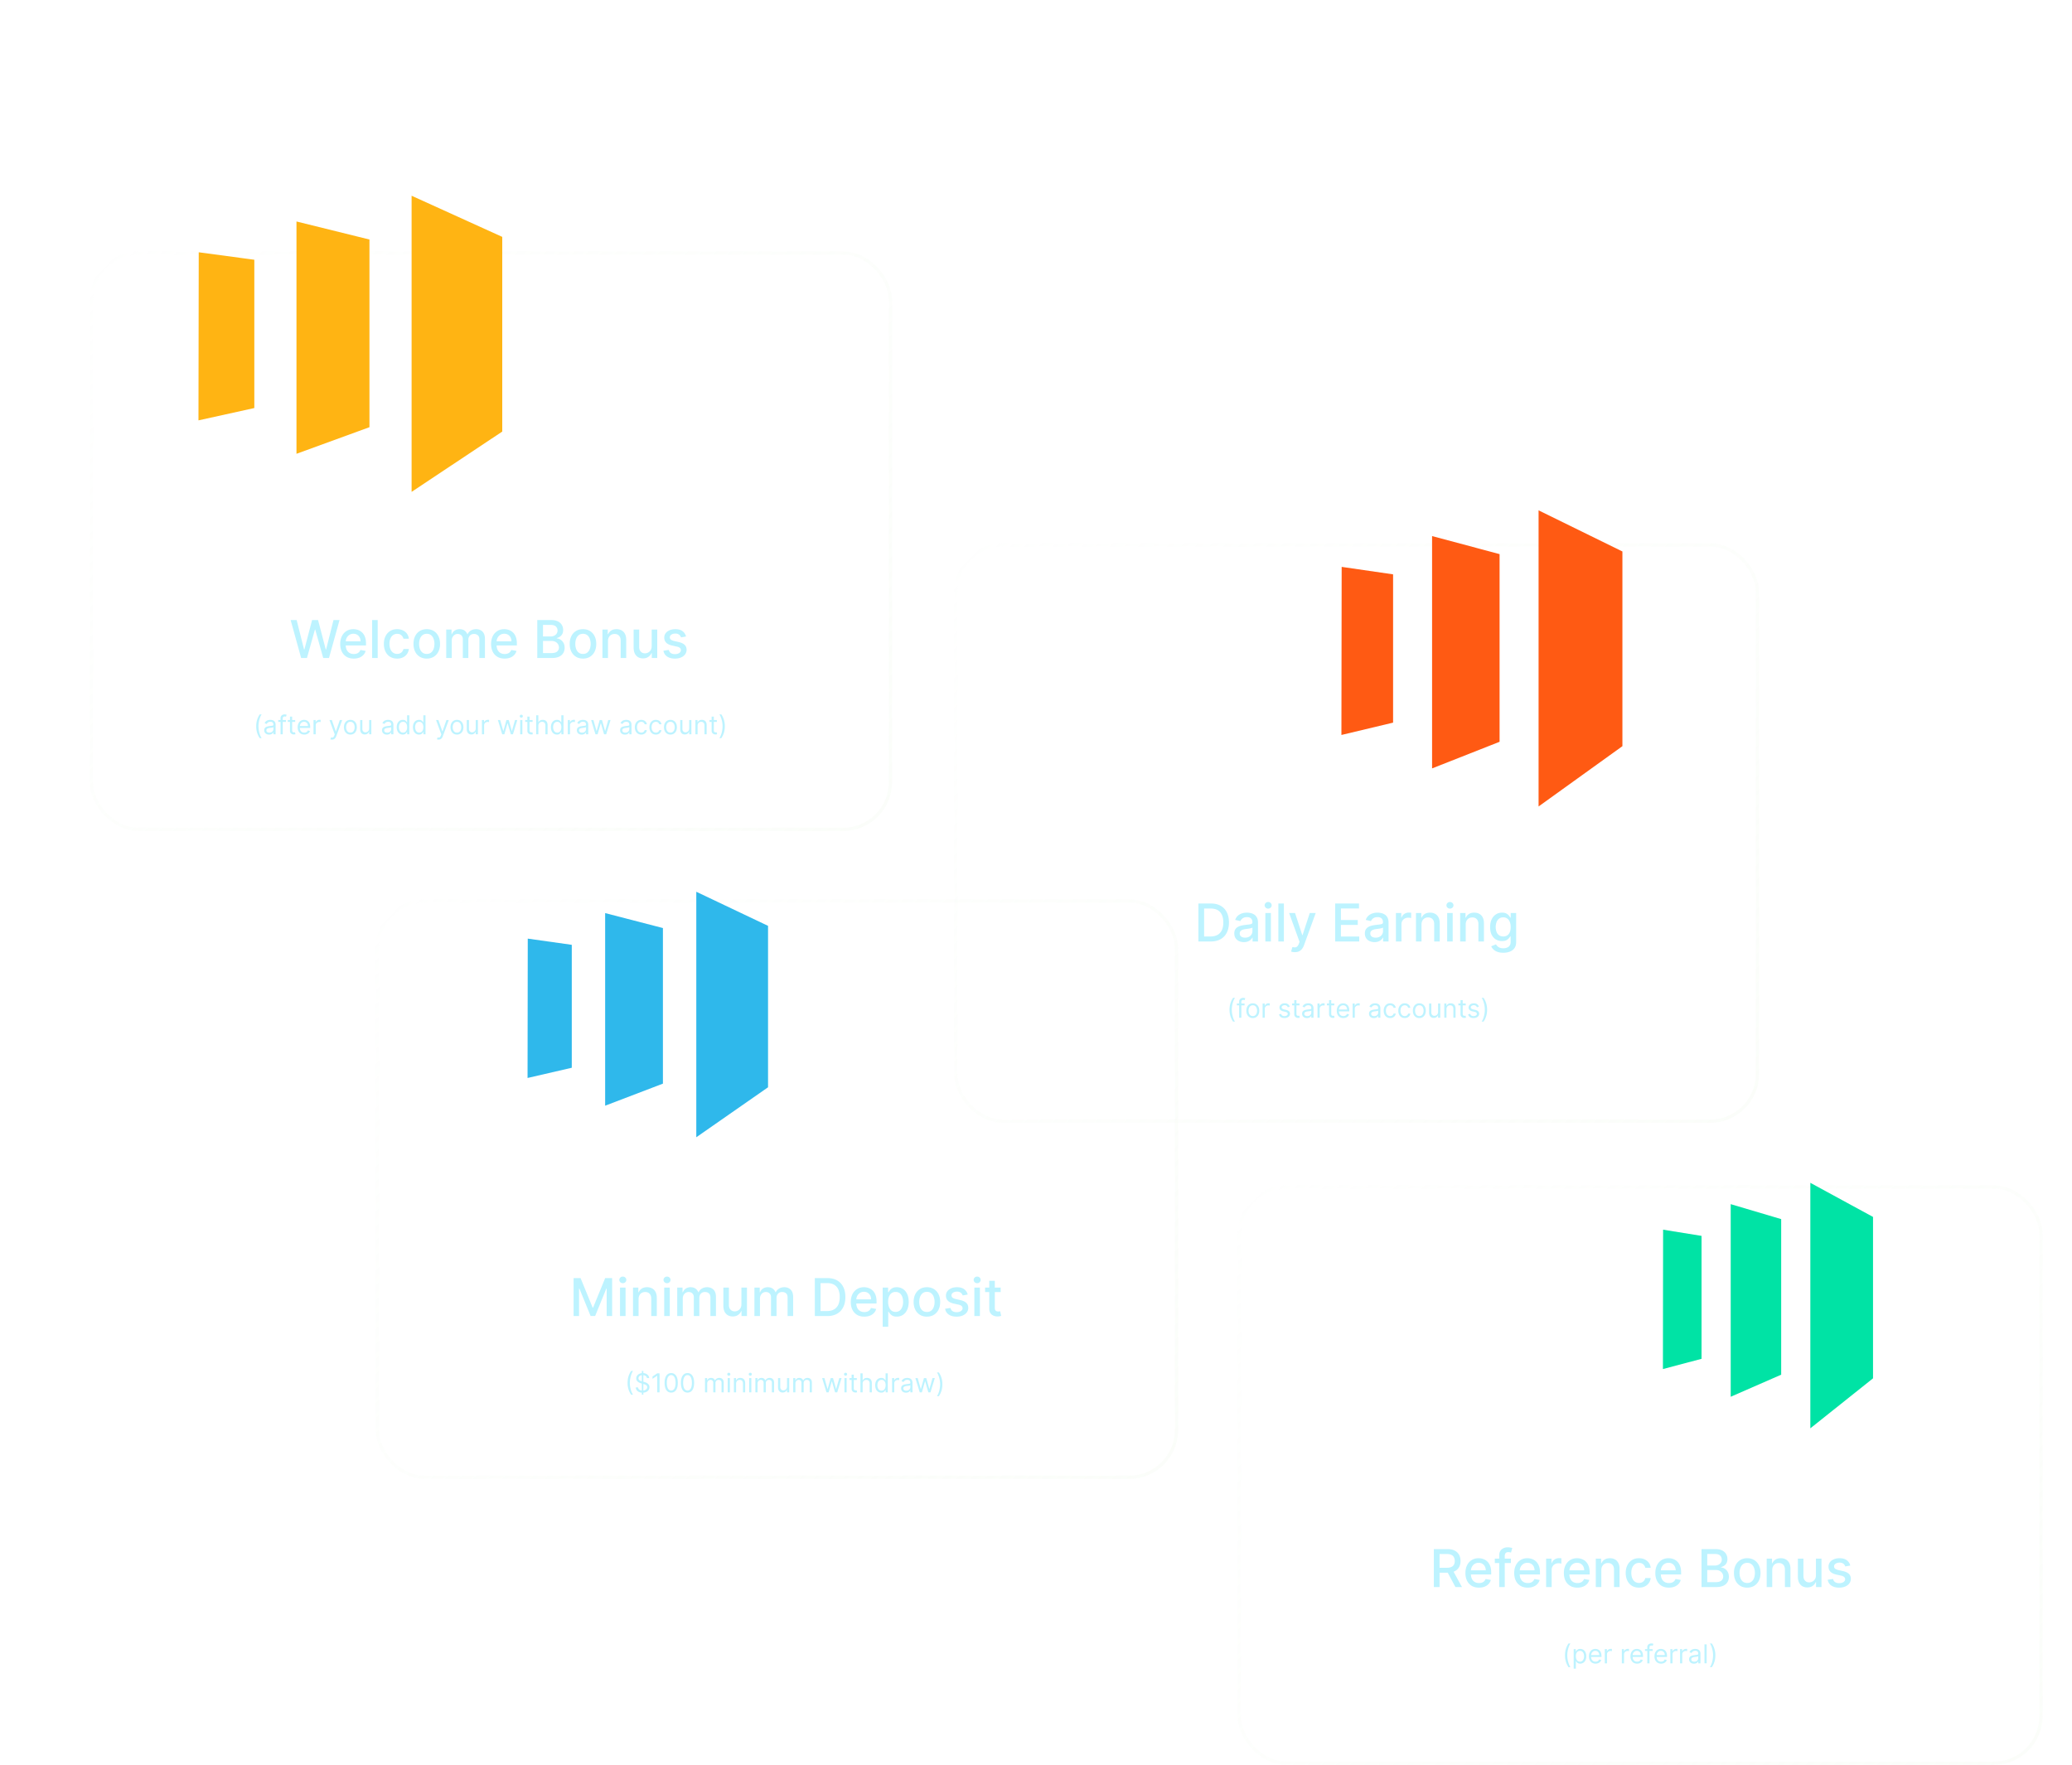<svg xmlns="http://www.w3.org/2000/svg" width="635" height="541" fill="none"><g filter="url(#a)"><rect width="245.931" height="177.66" x="27.465" y="77.068" fill="url(#b)" rx="15"/><rect width="244.931" height="176.66" x="27.965" y="77.568" stroke="url(#c)" rx="14.5"/></g><path fill="#fff" d="M90.4 141.641a56.072 56.072 0 0 0 4.076 2.127 45.92 45.92 0 0 0 4.216 1.673c1.461.472 2.96.879 4.497 1.219a39.26 39.26 0 0 0 4.918.681v-11.173c-.955.113-1.873.208-2.754.283-.881.076-1.733.114-2.558.114-1.967 0-3.86-.255-5.677-.766-1.799-.51-3.4-1.276-4.806-2.297a11.41 11.41 0 0 1-3.317-3.828c-.824-1.531-1.236-3.318-1.236-5.36 0-1.739.356-3.45 1.068-5.132.73-1.702 1.902-3.224 3.513-4.566 1.63-1.361 3.738-2.486 6.324-3.375 2.586-.888 5.733-1.399 9.443-1.531v-8.592h6.661v8.762c3.129.284 6.127.804 8.994 1.56 2.886.756 5.528 1.673 7.926 2.751l-3.907 7.259a49.638 49.638 0 0 0-6.071-2.155 42.947 42.947 0 0 0-6.942-1.361v9.018a62.93 62.93 0 0 1 2.699-.227c.899-.076 1.78-.114 2.641-.114 2.586 0 4.872.293 6.858.879 2.005.586 3.682 1.428 5.031 2.524a10.45 10.45 0 0 1 3.064 3.942c.693 1.531 1.04 3.252 1.04 5.161 0 2.363-.506 4.499-1.518 6.409-.993 1.89-2.417 3.526-4.272 4.906-1.836 1.38-4.075 2.486-6.717 3.317-2.624.832-5.565 1.362-8.826 1.588v8.621h-6.661v-8.592c-4.347-.265-8.431-.964-12.254-2.099-3.803-1.153-7.204-2.599-10.202-4.338l4.75-7.288Zm6.69-18.177c0 1.323.59 2.41 1.77 3.261 1.181.831 2.98 1.247 5.397 1.247a32.2 32.2 0 0 0 1.799-.056 105.53 105.53 0 0 0 2.051-.199v-10.038c-2.117.075-3.888.302-5.312.68-1.405.378-2.529.841-3.372 1.39-.844.548-1.443 1.153-1.8 1.815-.355.642-.533 1.276-.533 1.9Zm17.678 23.933c2.136-.132 3.963-.406 5.481-.822 1.518-.416 2.754-.936 3.71-1.56.974-.642 1.677-1.37 2.108-2.183a5.25 5.25 0 0 0 .674-2.581c0-1.607-.665-2.873-1.995-3.8-1.33-.945-3.382-1.418-6.155-1.418-.6 0-1.228.029-1.883.085-.637.038-1.284.095-1.94.171v12.108ZM142.524 146.944h9.978v-27.592a25.206 25.206 0 0 0-3.794 1.191 16.659 16.659 0 0 0-3.289 1.786l-4.384-6.323a33.1 33.1 0 0 1 4.918-2.581 32.775 32.775 0 0 1 5.087-1.701 38.085 38.085 0 0 1 5.172-.936 48.202 48.202 0 0 1 5.2-.284l-.029.057h.029v36.383h9.527v7.883h-28.415v-7.883ZM177.279 144.278a22.86 22.86 0 0 0 3.457 1.418c1.255.378 2.539.699 3.85.964 1.331.265 2.661.463 3.991.596 1.349.113 2.661.17 3.935.17 2.249 0 4.188-.161 5.818-.482 1.649-.341 2.998-.813 4.047-1.418 1.068-.605 1.855-1.324 2.361-2.155a5.244 5.244 0 0 0 .787-2.808c0-1.04-.272-1.994-.815-2.864-.525-.87-1.321-1.616-2.389-2.24-1.049-.624-2.38-1.106-3.991-1.446-1.593-.36-3.457-.539-5.593-.539-.956 0-2.033.047-3.232.142a50.246 50.246 0 0 0-3.822.397c-1.35.189-2.755.453-4.216.794a51.37 51.37 0 0 0-4.441 1.191v-25.494h33.699v7.969h-25.464v8.592a49.802 49.802 0 0 1 4.413-.794c1.536-.227 3.25-.34 5.143-.34 3.092 0 5.855.34 8.291 1.021 2.436.68 4.488 1.654 6.155 2.92 1.687 1.267 2.97 2.798 3.851 4.594.88 1.777 1.321 3.772 1.321 5.984 0 2.287-.478 4.357-1.434 6.21-.937 1.834-2.332 3.403-4.187 4.707-1.837 1.305-4.104 2.307-6.802 3.006-2.679.7-5.762 1.05-9.247 1.05-1.799 0-3.588-.104-5.368-.312a49.52 49.52 0 0 1-5.143-.823 45.91 45.91 0 0 1-4.806-1.361 36.99 36.99 0 0 1-4.273-1.843l4.104-6.806Z"/><g clip-path="url(#d)" filter="url(#e)"><path fill="#FFB413" d="M126.145 60v90.769l27.777-18.479V72.61L126.145 60Zm-12.919 70.944-22.365 8.158V67.889l22.365 5.53v57.525Zm-52.401-2.092 17.117-3.778V79.621L60.907 77.33l-.082 51.523Z"/></g><g filter="url(#f)"><rect width="245.931" height="177.66" x="115.131" y="275.674" fill="url(#g)" rx="15"/><rect width="244.931" height="176.66" x="115.631" y="276.174" stroke="url(#h)" rx="14.5"/></g><path fill="#fff" d="M165.728 342.575a56.874 56.874 0 0 0 4.14 2.126 46.405 46.405 0 0 0 4.282 1.673c1.484.473 3.007.88 4.567 1.22a40.31 40.31 0 0 0 4.996.68v-11.172a87.38 87.38 0 0 1-2.798.283 30.68 30.68 0 0 1-2.597.114c-1.999 0-3.921-.256-5.767-.766-1.827-.511-3.454-1.276-4.881-2.297a11.455 11.455 0 0 1-3.369-3.828c-.837-1.532-1.256-3.318-1.256-5.36 0-1.739.362-3.45 1.085-5.133.742-1.701 1.931-3.223 3.568-4.565 1.656-1.361 3.797-2.486 6.423-3.375 2.626-.888 5.824-1.399 9.592-1.531v-8.592h6.765v8.762c3.179.284 6.224.804 9.135 1.56 2.931.756 5.615 1.673 8.051 2.75l-3.968 7.26a51.06 51.06 0 0 0-6.167-2.155 44.237 44.237 0 0 0-7.051-1.361v9.017a68.39 68.39 0 0 1 2.741-.227 32.787 32.787 0 0 1 2.683-.113c2.627 0 4.948.293 6.966.879 2.036.586 3.739 1.427 5.11 2.524a10.456 10.456 0 0 1 3.111 3.942c.704 1.531 1.056 3.251 1.056 5.161 0 2.363-.513 4.499-1.541 6.409-1.009 1.89-2.455 3.525-4.339 4.905-1.865 1.38-4.14 2.486-6.823 3.318-2.664.832-5.652 1.361-8.964 1.588v8.621h-6.765V356.3c-4.415-.265-8.564-.965-12.447-2.099-3.863-1.153-7.317-2.599-10.362-4.339l4.824-7.287Zm6.795-18.178c0 1.324.599 2.411 1.798 3.261 1.199.832 3.026 1.248 5.481 1.248.552 0 1.161-.019 1.827-.056.666-.057 1.361-.123 2.084-.199v-10.039c-2.151.076-3.949.303-5.395.681-1.428.378-2.57.841-3.426 1.39-.856.548-1.465 1.153-1.827 1.814-.362.643-.542 1.277-.542 1.9Zm17.955 23.934c2.17-.132 4.025-.406 5.567-.822 1.542-.416 2.798-.936 3.768-1.56.99-.643 1.703-1.37 2.141-2.183a5.19 5.19 0 0 0 .685-2.581c0-1.607-.675-2.874-2.027-3.8-1.351-.945-3.435-1.418-6.251-1.418-.609 0-1.247.029-1.913.085-.647.038-1.303.095-1.97.17v12.109ZM223.336 345.212a23.408 23.408 0 0 0 3.511 1.418 42.532 42.532 0 0 0 7.964 1.559c1.371.114 2.703.171 3.997.171 2.284 0 4.253-.161 5.909-.483 1.675-.34 3.045-.812 4.111-1.417 1.085-.605 1.884-1.324 2.398-2.156a5.18 5.18 0 0 0 .799-2.807c0-1.04-.276-1.994-.828-2.864-.533-.87-1.342-1.617-2.426-2.24-1.066-.624-2.417-1.106-4.054-1.447-1.618-.359-3.511-.538-5.681-.538-.97 0-2.065.047-3.283.141a52.322 52.322 0 0 0-3.882.397c-1.37.189-2.797.454-4.282.794a53.613 53.613 0 0 0-4.51 1.191v-25.493h34.227v7.968h-25.863v8.593a50.93 50.93 0 0 1 4.482-.794c1.56-.227 3.302-.341 5.224-.341 3.14 0 5.947.341 8.421 1.021 2.474.681 4.558 1.655 6.252 2.921 1.713 1.267 3.016 2.798 3.911 4.594.894 1.777 1.341 3.772 1.341 5.984 0 2.287-.485 4.357-1.456 6.21-.951 1.834-2.369 3.403-4.253 4.707-1.865 1.305-4.168 2.307-6.908 3.006-2.722.7-5.852 1.049-9.392 1.049-1.827 0-3.645-.104-5.453-.312a51.096 51.096 0 0 1-5.224-.822 47.267 47.267 0 0 1-4.881-1.361 37.785 37.785 0 0 1-4.339-1.843l4.168-6.806ZM268.268 333.5c0-3.573.542-6.777 1.627-9.613 1.085-2.836 2.627-5.237 4.625-7.203 1.998-1.985 4.425-3.497 7.279-4.537 2.855-1.04 6.052-1.56 9.592-1.56 3.54 0 6.737.52 9.592 1.56 2.854 1.04 5.281 2.552 7.279 4.537 1.998 1.966 3.54 4.367 4.625 7.203 1.084 2.836 1.627 6.04 1.627 9.613 0 3.573-.543 6.778-1.627 9.613-1.085 2.836-2.627 5.237-4.625 7.203-1.998 1.966-4.425 3.469-7.279 4.509-2.855 1.04-6.052 1.56-9.592 1.56-3.54 0-6.737-.52-9.592-1.56-2.854-1.04-5.281-2.543-7.279-4.509-1.998-1.966-3.54-4.367-4.625-7.203-1.085-2.835-1.627-6.04-1.627-9.613Zm9.049-.028c0 2.42.324 4.556.971 6.409.666 1.852 1.608 3.412 2.826 4.679 1.218 1.247 2.693 2.202 4.425 2.864 1.732.642 3.682.964 5.852.964 2.169 0 4.12-.322 5.852-.964 1.732-.662 3.207-1.617 4.425-2.864 1.218-1.267 2.15-2.827 2.797-4.679.666-1.853.999-3.989.999-6.409 0-2.401-.333-4.519-.999-6.352-.647-1.853-1.579-3.413-2.797-4.679-1.218-1.267-2.693-2.222-4.425-2.864-1.732-.662-3.683-.993-5.852-.993-2.17 0-4.12.331-5.852.993-1.732.642-3.207 1.597-4.425 2.864-1.218 1.266-2.16 2.826-2.826 4.679-.647 1.833-.971 3.951-.971 6.352Z"/><g clip-path="url(#i)" filter="url(#j)"><path fill="#2FB8EB" d="M213.392 273.347V348.6l21.989-15.32v-49.479l-21.989-10.454Zm-10.228 58.816-17.706 6.764v-59.04l17.706 4.585v47.691Zm-41.484-1.734 13.551-3.132v-37.683l-13.487-1.9-.064 42.715Z"/></g><path fill="#BDF3FF" d="M175.793 391.772h2.131l3.704 9.045h.137l3.704-9.045h2.131v11.636h-1.671v-8.42h-.108l-3.431 8.403h-1.387l-3.432-8.409h-.108v8.426h-1.67v-11.636Zm14.223 11.636v-8.727h1.699v8.727h-1.699Zm.858-10.074c-.296 0-.549-.098-.761-.295a.96.96 0 0 1-.313-.716c0-.28.104-.519.313-.716.212-.201.465-.301.761-.301.295 0 .547.1.756.301a.942.942 0 0 1 .318.716.954.954 0 0 1-.318.716 1.062 1.062 0 0 1-.756.295Zm4.825 4.892v5.182H194v-8.727h1.631v1.42h.108c.201-.462.515-.833.943-1.113.432-.281.976-.421 1.631-.421.595 0 1.115.125 1.562.375.447.246.794.614 1.04 1.102.246.489.369 1.093.369 1.813v5.551h-1.698v-5.347c0-.632-.165-1.126-.495-1.482-.329-.36-.782-.54-1.358-.54-.394 0-.744.085-1.051.255a1.844 1.844 0 0 0-.721.75c-.175.326-.262.72-.262 1.182Zm7.864 5.182v-8.727h1.699v8.727h-1.699Zm.858-10.074c-.296 0-.549-.098-.762-.295a.963.963 0 0 1-.312-.716.95.95 0 0 1 .312-.716 1.07 1.07 0 0 1 .762-.301c.295 0 .547.1.755.301a.94.94 0 0 1 .319.716.952.952 0 0 1-.319.716c-.208.197-.46.295-.755.295Zm3.126 10.074v-8.727h1.631v1.42h.108c.182-.481.479-.856.892-1.125.413-.272.907-.409 1.483-.409.583 0 1.072.137 1.466.409.397.273.691.648.88 1.125h.091c.209-.466.54-.837.995-1.113.454-.281.996-.421 1.625-.421.791 0 1.437.248 1.937.744.504.497.756 1.245.756 2.245v5.852h-1.699v-5.693c0-.591-.161-1.019-.483-1.284a1.757 1.757 0 0 0-1.153-.398c-.553 0-.983.171-1.29.511-.307.338-.46.771-.46 1.302v5.562h-1.694v-5.801c0-.474-.147-.854-.443-1.142-.295-.288-.68-.432-1.153-.432-.322 0-.619.085-.892.256a1.87 1.87 0 0 0-.654.699 2.147 2.147 0 0 0-.244 1.039v5.381h-1.699Zm19.669-3.619v-5.108h1.705v8.727h-1.671v-1.511h-.091c-.2.466-.522.854-.965 1.164-.44.307-.987.461-1.643.461-.56 0-1.056-.123-1.488-.37-.428-.25-.765-.619-1.012-1.108-.242-.488-.363-1.092-.363-1.812v-5.551h1.699v5.346c0 .595.164 1.069.494 1.421.33.352.758.528 1.284.528.318 0 .635-.079.949-.238.318-.159.581-.4.79-.722.212-.322.316-.731.312-1.227Zm3.987 3.619v-8.727h1.631v1.42h.108c.182-.481.479-.856.892-1.125.413-.272.907-.409 1.483-.409.583 0 1.072.137 1.466.409.398.273.691.648.881 1.125h.091c.208-.466.539-.837.994-1.113.454-.281.996-.421 1.625-.421.792 0 1.437.248 1.937.744.504.497.756 1.245.756 2.245v5.852h-1.699v-5.693c0-.591-.161-1.019-.483-1.284a1.757 1.757 0 0 0-1.153-.398c-.553 0-.983.171-1.29.511-.307.338-.46.771-.46 1.302v5.562h-1.693v-5.801c0-.474-.148-.854-.443-1.142-.296-.288-.68-.432-1.154-.432-.322 0-.619.085-.892.256a1.86 1.86 0 0 0-.653.699 2.136 2.136 0 0 0-.245 1.039v5.381h-1.699Zm22.279 0h-3.767v-11.636h3.886c1.14 0 2.12.233 2.938.699a4.597 4.597 0 0 1 1.88 1.994c.44.864.659 1.9.659 3.108 0 1.212-.221 2.254-.664 3.125a4.667 4.667 0 0 1-1.909 2.011c-.834.466-1.841.699-3.023.699Zm-2.011-1.534h1.914c.887 0 1.623-.167 2.211-.5a3.154 3.154 0 0 0 1.318-1.46c.291-.64.437-1.421.437-2.341 0-.913-.146-1.688-.437-2.324a3.096 3.096 0 0 0-1.29-1.449c-.572-.329-1.282-.494-2.131-.494h-2.022v8.568Zm13.416 1.71c-.86 0-1.601-.183-2.222-.551a3.74 3.74 0 0 1-1.432-1.562c-.333-.675-.5-1.464-.5-2.37 0-.894.167-1.682.5-2.363a3.886 3.886 0 0 1 1.409-1.597c.606-.383 1.315-.574 2.125-.574.493 0 .97.082 1.432.244.462.163.877.419 1.245.768.367.348.657.801.869 1.357.212.554.318 1.226.318 2.018v.602h-6.937v-1.273h5.272c0-.447-.091-.843-.272-1.187a2.055 2.055 0 0 0-.768-.824c-.325-.201-.708-.301-1.147-.301-.478 0-.894.117-1.25.352a2.356 2.356 0 0 0-.818.909c-.19.371-.285.775-.285 1.21v.994c0 .584.103 1.08.307 1.489.209.409.498.722.87.938.371.212.805.318 1.301.318.322 0 .615-.046.88-.137a1.88 1.88 0 0 0 .688-.42c.193-.186.341-.415.443-.688l1.608.29c-.129.474-.36.889-.693 1.245-.33.352-.744.626-1.244.823-.497.194-1.063.29-1.699.29Zm5.629 3.097v-12h1.659v1.415h.142a4.87 4.87 0 0 1 .426-.631c.186-.239.443-.447.773-.625.33-.182.765-.273 1.307-.273.704 0 1.333.178 1.886.534.553.356.987.87 1.301 1.54.318.67.478 1.477.478 2.42 0 .944-.158 1.752-.472 2.427-.314.67-.746 1.187-1.295 1.551-.55.36-1.177.54-1.881.54-.53 0-.964-.089-1.301-.268a2.445 2.445 0 0 1-.784-.625 4.595 4.595 0 0 1-.438-.636h-.102v4.631h-1.699Zm1.665-7.637c0 .614.089 1.152.267 1.614.178.462.435.824.773 1.085.337.258.75.387 1.238.387.508 0 .932-.135 1.273-.404.341-.272.598-.642.773-1.108.178-.466.267-.99.267-1.574 0-.575-.087-1.092-.262-1.551-.17-.458-.428-.82-.772-1.085-.341-.265-.767-.398-1.279-.398-.492 0-.909.127-1.25.381-.337.254-.593.608-.767 1.063-.174.454-.261.984-.261 1.59Zm11.886 4.54c-.818 0-1.532-.187-2.142-.562a3.792 3.792 0 0 1-1.42-1.574c-.338-.674-.506-1.462-.506-2.364 0-.905.168-1.697.506-2.375a3.781 3.781 0 0 1 1.42-1.579c.61-.375 1.324-.563 2.142-.563.818 0 1.532.188 2.142.563a3.79 3.79 0 0 1 1.421 1.579c.337.678.505 1.47.505 2.375 0 .902-.168 1.69-.505 2.364a3.8 3.8 0 0 1-1.421 1.574c-.61.375-1.324.562-2.142.562Zm.006-1.426c.53 0 .969-.14 1.318-.42.348-.281.606-.654.773-1.12a4.46 4.46 0 0 0 .255-1.539 4.45 4.45 0 0 0-.255-1.535 2.507 2.507 0 0 0-.773-1.13c-.349-.284-.788-.426-1.318-.426-.534 0-.977.142-1.33.426a2.54 2.54 0 0 0-.778 1.13c-.167.466-.25.978-.25 1.535 0 .56.083 1.073.25 1.539.17.466.43.839.778 1.12.353.28.796.42 1.33.42Zm12.498-5.347-1.539.273a1.838 1.838 0 0 0-.307-.562 1.528 1.528 0 0 0-.557-.438c-.235-.113-.528-.17-.881-.17-.481 0-.882.108-1.204.324-.322.212-.483.486-.483.823 0 .292.108.527.324.705.216.178.564.324 1.045.438l1.386.318c.803.185 1.402.471 1.796.858.394.386.591.888.591 1.505 0 .523-.152.989-.455 1.398-.299.405-.718.724-1.255.955-.534.231-1.154.346-1.858.346-.978 0-1.775-.208-2.392-.625-.618-.42-.997-1.017-1.137-1.79l1.642-.25c.103.428.313.752.631.972.318.216.733.324 1.244.324.557 0 1.002-.116 1.336-.347.333-.235.5-.521.5-.858a.893.893 0 0 0-.307-.687c-.201-.186-.51-.326-.926-.421l-1.478-.323c-.814-.186-1.416-.482-1.807-.887-.386-.405-.579-.918-.579-1.54a2.2 2.2 0 0 1 .432-1.352c.288-.386.685-.687 1.193-.903.507-.22 1.089-.33 1.744-.33.943 0 1.686.205 2.228.614.541.405.899.949 1.073 1.63Zm2.039 6.597v-8.727h1.699v8.727h-1.699Zm.858-10.074a1.08 1.08 0 0 1-.762-.295.963.963 0 0 1-.312-.716.95.95 0 0 1 .312-.716c.212-.201.466-.301.762-.301.295 0 .547.1.755.301a.943.943 0 0 1 .319.716.955.955 0 0 1-.319.716c-.208.197-.46.295-.755.295Zm7.2 1.347v1.363h-4.767v-1.363h4.767Zm-3.489-2.091h1.699v8.256c0 .329.049.577.148.744a.763.763 0 0 0 .381.335c.159.057.331.085.517.085.136 0 .255-.009.358-.028l.238-.046.307 1.404a3.393 3.393 0 0 1-1.102.182 2.994 2.994 0 0 1-1.25-.239 2.143 2.143 0 0 1-.938-.773c-.238-.348-.358-.786-.358-1.312v-8.608ZM192.334 423.876c0-.716.093-1.374.279-1.974a6.14 6.14 0 0 1 .801-1.662h.591a3.72 3.72 0 0 0-.384.693c-.117.273-.22.573-.309.901a8.492 8.492 0 0 0-.21 1.011 7.254 7.254 0 0 0 .056 2.403c.087.464.205.895.353 1.293.147.398.312.722.494.972h-.591a6.151 6.151 0 0 1-.801-1.659 6.683 6.683 0 0 1-.279-1.978Zm4.365 3.637v-7.273h.466v7.273h-.466Zm1.568-5.091a.89.89 0 0 0-.415-.671c-.242-.159-.54-.238-.892-.238-.257 0-.483.041-.676.125a1.085 1.085 0 0 0-.449.343.826.826 0 0 0-.159.498c0 .155.037.288.111.4.076.11.172.202.29.276.117.072.24.131.369.179.129.045.247.082.355.11l.591.16c.152.039.32.094.506.164.187.07.366.166.537.287.172.12.314.273.426.461.111.187.167.417.167.69 0 .314-.082.598-.247.852a1.674 1.674 0 0 1-.716.605c-.312.15-.692.225-1.139.225-.417 0-.777-.068-1.082-.202a1.725 1.725 0 0 1-.716-.563 1.598 1.598 0 0 1-.293-.838h.727a.91.91 0 0 0 .222.546 1.2 1.2 0 0 0 .494.318c.201.068.417.102.648.102.269 0 .51-.043.725-.13.214-.089.383-.212.508-.37a.874.874 0 0 0 .188-.557.68.68 0 0 0-.162-.471 1.191 1.191 0 0 0-.427-.296 4.437 4.437 0 0 0-.571-.198l-.715-.205c-.455-.131-.815-.317-1.08-.56-.265-.242-.398-.559-.398-.951 0-.326.088-.61.264-.853.178-.244.417-.433.716-.568a2.429 2.429 0 0 1 1.009-.204c.375 0 .708.067 1 .201.292.133.523.315.693.546.172.231.263.493.273.787h-.682Zm3.863-1.455v5.818h-.705v-5.079h-.034l-1.42.943v-.716l1.454-.966h.705Zm3.571 5.898c-.428 0-.793-.117-1.094-.349-.301-.235-.531-.575-.69-1.02-.159-.447-.239-.987-.239-1.62 0-.628.08-1.165.239-1.61.161-.447.392-.788.693-1.023.303-.237.667-.355 1.091-.355.424 0 .787.118 1.088.355.303.235.534.576.693 1.023.161.445.242.982.242 1.61 0 .633-.08 1.173-.239 1.62-.159.445-.389.785-.69 1.02-.301.232-.666.349-1.094.349Zm0-.625c.424 0 .754-.205.989-.614.234-.409.352-.992.352-1.75 0-.503-.054-.932-.162-1.287-.106-.354-.26-.624-.46-.809a1.016 1.016 0 0 0-.719-.279c-.421 0-.749.208-.986.622-.237.413-.355.998-.355 1.753 0 .504.053.932.159 1.284.106.353.259.621.458.804.2.184.442.276.724.276Zm5 .625c-.428 0-.793-.117-1.094-.349-.301-.235-.531-.575-.69-1.02-.159-.447-.239-.987-.239-1.62 0-.628.08-1.165.239-1.61.161-.447.392-.788.693-1.023.303-.237.667-.355 1.091-.355.424 0 .787.118 1.088.355.303.235.534.576.693 1.023.161.445.242.982.242 1.61 0 .633-.08 1.173-.239 1.62-.159.445-.389.785-.69 1.02-.301.232-.666.349-1.094.349Zm0-.625c.424 0 .754-.205.989-.614.234-.409.352-.992.352-1.75 0-.503-.054-.932-.162-1.287-.106-.354-.26-.624-.46-.809a1.016 1.016 0 0 0-.719-.279c-.421 0-.749.208-.986.622-.237.413-.355.998-.355 1.753 0 .504.053.932.159 1.284.106.353.259.621.458.804.2.184.442.276.724.276Zm5.364.545v-4.363h.647v.682h.057c.091-.233.238-.414.44-.543.203-.131.446-.196.731-.196.287 0 .527.065.718.196.194.129.344.31.452.543h.045a1.27 1.27 0 0 1 .503-.537c.224-.135.492-.202.804-.202.39 0 .71.122.958.366.248.243.372.621.372 1.134v2.92h-.671v-2.92c0-.322-.088-.552-.264-.69a.973.973 0 0 0-.622-.208c-.307 0-.544.093-.713.279a.989.989 0 0 0-.253.698v2.841h-.682v-2.988a.787.787 0 0 0-.241-.6.868.868 0 0 0-.622-.23.927.927 0 0 0-.489.139c-.15.093-.271.222-.364.387a1.139 1.139 0 0 0-.136.565v2.727h-.67Zm6.953 0v-4.363h.67v4.363h-.67Zm.341-5.091a.474.474 0 0 1-.338-.133.429.429 0 0 1-.14-.321c0-.125.047-.232.14-.321a.475.475 0 0 1 .338-.134c.13 0 .242.045.335.134a.424.424 0 0 1 .142.321.424.424 0 0 1-.142.321.467.467 0 0 1-.335.133Zm2.228 2.466v2.625h-.671v-4.363h.648v.682h.057c.102-.222.257-.4.466-.535.208-.136.477-.204.806-.204.296 0 .554.061.776.182.222.119.394.301.517.545.123.243.185.549.185.921v2.772h-.671v-2.727c0-.343-.089-.61-.267-.801-.178-.193-.422-.29-.733-.29a1.18 1.18 0 0 0-.574.139 1.006 1.006 0 0 0-.395.407 1.347 1.347 0 0 0-.144.647Zm4.009 2.625v-4.363h.67v4.363h-.67Zm.341-5.091a.474.474 0 0 1-.338-.133.429.429 0 0 1-.14-.321c0-.125.047-.232.14-.321a.475.475 0 0 1 .338-.134c.13 0 .242.045.335.134a.424.424 0 0 1 .142.321.424.424 0 0 1-.142.321.467.467 0 0 1-.335.133Zm1.557 5.091v-4.363h.648v.682h.057c.091-.233.237-.414.44-.543.203-.131.446-.196.73-.196.288 0 .528.065.719.196.193.129.344.31.452.543h.045a1.27 1.27 0 0 1 .503-.537c.223-.135.491-.202.804-.202.39 0 .709.122.957.366.248.243.373.621.373 1.134v2.92h-.671v-2.92c0-.322-.088-.552-.264-.69a.975.975 0 0 0-.622-.208c-.307 0-.545.093-.713.279a.989.989 0 0 0-.253.698v2.841h-.682v-2.988a.79.79 0 0 0-.241-.6.868.868 0 0 0-.623-.23.923.923 0 0 0-.488.139c-.15.093-.271.222-.364.387a1.139 1.139 0 0 0-.136.565v2.727h-.671Zm9.703-1.784v-2.579h.671v4.363h-.671v-.738h-.045c-.102.221-.261.41-.477.565-.216.154-.489.23-.819.23-.272 0-.515-.059-.727-.179a1.252 1.252 0 0 1-.5-.545c-.121-.245-.182-.552-.182-.924v-2.772h.671v2.727c0 .318.089.572.267.761.18.19.409.284.687.284.167 0 .337-.042.509-.127.174-.086.32-.216.437-.392.12-.177.179-.401.179-.674Zm1.899 1.784v-4.363h.648v.682h.056c.091-.233.238-.414.441-.543.202-.131.446-.196.73-.196.288 0 .527.065.719.196.193.129.343.31.451.543h.046c.111-.226.279-.405.503-.537.223-.135.491-.202.804-.202.39 0 .709.122.957.366.248.243.372.621.372 1.134v2.92h-.67v-2.92c0-.322-.088-.552-.265-.69a.973.973 0 0 0-.622-.208c-.307 0-.544.093-.713.279a.993.993 0 0 0-.253.698v2.841h-.681v-2.988a.787.787 0 0 0-.242-.6.866.866 0 0 0-.622-.23.93.93 0 0 0-.489.139 1.05 1.05 0 0 0-.363.387 1.139 1.139 0 0 0-.137.565v2.727h-.67Zm10.192 0-1.33-4.363h.705l.943 3.341h.045l.932-3.341h.716l.92 3.329h.046l.943-3.329h.705l-1.33 4.363h-.659l-.955-3.352h-.068l-.954 3.352h-.659Zm5.511 0v-4.363h.67v4.363h-.67Zm.341-5.091a.474.474 0 0 1-.338-.133.428.428 0 0 1-.139-.321c0-.125.046-.232.139-.321a.475.475 0 0 1 .338-.134c.131 0 .242.045.335.134a.424.424 0 0 1 .142.321.424.424 0 0 1-.142.321.466.466 0 0 1-.335.133Zm3.455.728v.568h-2.261v-.568h2.261Zm-1.602-1.046h.67v4.159c0 .19.028.332.083.427a.422.422 0 0 0 .216.187.87.87 0 0 0 .281.045 1.149 1.149 0 0 0 .295-.034l.137.603a1.392 1.392 0 0 1-.5.079c-.19 0-.375-.041-.557-.122a1.097 1.097 0 0 1-.449-.372 1.073 1.073 0 0 1-.176-.631v-4.341Zm3.375 2.784v2.625h-.671v-5.818h.671v2.137h.057c.102-.226.255-.405.46-.537.206-.135.481-.202.824-.202.297 0 .558.06.781.179.223.117.397.298.52.543.125.242.187.551.187.926v2.772h-.67v-2.727c0-.346-.09-.614-.27-.804-.178-.191-.425-.287-.741-.287-.22 0-.417.047-.591.139a1.014 1.014 0 0 0-.409.407 1.314 1.314 0 0 0-.148.647Zm5.704 2.716c-.364 0-.685-.092-.963-.275a1.86 1.86 0 0 1-.654-.784c-.157-.339-.236-.74-.236-1.202 0-.458.079-.856.236-1.193a1.83 1.83 0 0 1 .656-.781c.281-.184.605-.276.972-.276.284 0 .509.047.673.142.167.093.294.199.381.318.089.118.158.214.207.29h.057v-2.148h.671v5.818h-.648v-.67h-.08c-.049.079-.119.18-.21.301-.091.119-.22.226-.389.321-.169.093-.393.139-.673.139Zm.091-.602c.269 0 .496-.07.681-.21.186-.142.327-.338.424-.588a2.44 2.44 0 0 0 .145-.872 2.38 2.38 0 0 0-.142-.856 1.241 1.241 0 0 0-.421-.573 1.115 1.115 0 0 0-.687-.208c-.285 0-.521.073-.711.219-.187.144-.328.34-.423.588a2.334 2.334 0 0 0-.139.83c0 .31.047.592.142.846.096.252.239.453.426.602.189.148.424.222.705.222Zm3.23.511v-4.363h.647v.659h.046c.079-.216.223-.391.432-.526.208-.134.443-.201.704-.201l.185.002c.074.002.13.005.168.009v.682a2.093 2.093 0 0 0-.157-.026 1.563 1.563 0 0 0-.253-.02c-.212 0-.401.045-.568.134a.98.98 0 0 0-.534.889v2.761h-.67Zm4.26.103c-.276 0-.527-.052-.752-.157a1.283 1.283 0 0 1-.537-.457 1.287 1.287 0 0 1-.199-.727c0-.25.049-.453.147-.608.099-.157.231-.28.395-.37a2.06 2.06 0 0 1 .546-.198c.201-.046.402-.082.605-.108.265-.034.48-.06.645-.077a.98.98 0 0 0 .363-.094c.078-.043.117-.119.117-.227v-.023c0-.28-.077-.498-.23-.653-.152-.155-.382-.233-.691-.233-.32 0-.571.07-.752.21-.182.14-.31.29-.384.449l-.636-.227a1.53 1.53 0 0 1 .454-.62c.192-.149.4-.253.625-.312.228-.061.451-.091.671-.091.14 0 .301.017.483.051.183.032.36.1.531.202.172.102.315.256.429.463.114.206.17.483.17.829v2.875h-.67v-.591h-.034a1.172 1.172 0 0 1-.227.304c-.107.108-.248.2-.424.276a1.626 1.626 0 0 1-.645.114Zm.103-.603c.265 0 .488-.052.67-.156a1.06 1.06 0 0 0 .557-.923v-.614c-.029.034-.091.066-.188.094-.094.026-.204.05-.329.071-.123.019-.244.036-.361.051l-.281.034a2.61 2.61 0 0 0-.489.111.84.84 0 0 0-.363.224.573.573 0 0 0-.137.404c0 .233.086.409.259.528.174.118.395.176.662.176Zm4.11.5-1.33-4.363h.705l.943 3.341h.045l.932-3.341h.716l.921 3.329h.045l.943-3.329h.705l-1.33 4.363h-.659l-.954-3.352h-.069l-.954 3.352h-.659Zm6.943-2.454c0 .716-.094 1.375-.281 1.977a6.088 6.088 0 0 1-.799 1.659h-.591c.137-.187.264-.418.381-.693.119-.273.224-.572.313-.898a8.197 8.197 0 0 0 .284-2.045 7.965 7.965 0 0 0-.483-2.665 4.062 4.062 0 0 0-.495-.972h.591c.347.506.613 1.06.799 1.662a6.62 6.62 0 0 1 .281 1.975Z"/><g filter="url(#k)"><rect width="246.706" height="177.66" x="292.403" y="166.518" fill="url(#l)" rx="15"/><rect width="245.706" height="176.66" x="292.903" y="167.018" stroke="url(#m)" rx="14.5"/></g><path fill="#BDF3FF" d="M371.037 288.589h-3.767v-11.637h3.887c1.14 0 2.119.233 2.937.699a4.608 4.608 0 0 1 1.881 1.995c.439.863.659 1.899.659 3.108 0 1.212-.222 2.253-.665 3.125a4.667 4.667 0 0 1-1.909 2.011c-.833.466-1.841.699-3.023.699Zm-2.011-1.534h1.915c.886 0 1.623-.167 2.21-.5a3.146 3.146 0 0 0 1.318-1.461c.292-.64.438-1.42.438-2.34 0-.913-.146-1.688-.438-2.324-.288-.637-.718-1.12-1.29-1.449-.572-.33-1.282-.495-2.13-.495h-2.023v8.569Zm12.195 1.727a3.557 3.557 0 0 1-1.5-.307 2.528 2.528 0 0 1-1.063-.903c-.257-.394-.386-.877-.386-1.449 0-.493.094-.898.284-1.216.189-.318.445-.57.767-.756a4.008 4.008 0 0 1 1.079-.42 10.62 10.62 0 0 1 1.216-.216l1.273-.148c.326-.042.563-.108.71-.199.148-.091.222-.238.222-.443v-.04c0-.496-.14-.88-.421-1.153-.276-.273-.689-.409-1.238-.409-.572 0-1.023.127-1.352.381-.326.25-.552.528-.677.835l-1.596-.364c.189-.53.466-.958.829-1.284.368-.33.79-.568 1.267-.716a4.97 4.97 0 0 1 1.506-.227c.349 0 .718.042 1.108.125.394.079.761.227 1.102.443.345.216.627.525.847.926.22.398.329.915.329 1.551v5.796h-1.659v-1.193h-.068c-.11.219-.274.435-.494.647-.22.212-.502.389-.847.529-.344.14-.757.21-1.238.21Zm.369-1.364c.47 0 .871-.093 1.205-.278a1.96 1.96 0 0 0 .767-.727c.178-.303.267-.627.267-.972v-1.125c-.061.061-.178.117-.353.17-.17.05-.365.093-.585.131l-.642.097a50.3 50.3 0 0 0-.523.068 4.27 4.27 0 0 0-.903.21 1.563 1.563 0 0 0-.648.426c-.159.182-.238.425-.238.728 0 .42.155.738.465.954.311.212.707.318 1.188.318Zm6.2 1.171v-8.728h1.699v8.728h-1.699Zm.858-10.074a1.08 1.08 0 0 1-.761-.296.96.96 0 0 1-.313-.715.95.95 0 0 1 .313-.716c.212-.201.466-.302.761-.302.296 0 .548.101.756.302a.94.94 0 0 1 .318.716.95.95 0 0 1-.318.715 1.06 1.06 0 0 1-.756.296Zm4.825-1.563v11.637h-1.698v-11.637h1.698Zm3.36 14.909c-.254 0-.485-.02-.693-.062a2.201 2.201 0 0 1-.466-.125l.409-1.392c.31.083.587.119.829.108a.986.986 0 0 0 .642-.273c.19-.17.357-.449.5-.835l.211-.58-3.194-8.841h1.819l2.21 6.773h.091l2.21-6.773h1.824l-3.597 9.893a3.92 3.92 0 0 1-.636 1.153 2.47 2.47 0 0 1-.921.716c-.356.159-.768.238-1.238.238Zm12.359-3.272v-11.637h7.296v1.512h-5.54v3.545h5.159v1.506h-5.159v3.562h5.608v1.512h-7.364Zm12.044.193a3.557 3.557 0 0 1-1.5-.307 2.52 2.52 0 0 1-1.062-.903c-.258-.394-.387-.877-.387-1.449 0-.493.095-.898.284-1.216.19-.318.446-.57.768-.756a3.996 3.996 0 0 1 1.079-.42 10.62 10.62 0 0 1 1.216-.216l1.273-.148c.325-.042.562-.108.71-.199.148-.091.222-.238.222-.443v-.04c0-.496-.141-.88-.421-1.153-.276-.273-.689-.409-1.239-.409-.572 0-1.022.127-1.352.381-.326.25-.551.528-.676.835l-1.597-.364c.19-.53.466-.958.83-1.284.367-.33.79-.568 1.267-.716a4.96 4.96 0 0 1 1.506-.227c.348 0 .718.042 1.108.125.394.079.761.227 1.102.443.345.216.627.525.847.926.219.398.329.915.329 1.551v5.796h-1.659v-1.193h-.068c-.11.219-.275.435-.495.647a2.613 2.613 0 0 1-.846.529c-.345.14-.758.21-1.239.21Zm.37-1.364c.469 0 .871-.093 1.204-.278.337-.186.593-.428.767-.727.178-.303.267-.627.267-.972v-1.125c-.06.061-.178.117-.352.17-.171.05-.366.093-.585.131l-.642.097c-.209.026-.383.049-.523.068a4.24 4.24 0 0 0-.903.21 1.563 1.563 0 0 0-.648.426c-.159.182-.239.425-.239.728 0 .42.155.738.466.954.311.212.707.318 1.188.318Zm6.2 1.171v-8.728h1.642v1.387h.091c.159-.47.439-.839.841-1.108a2.402 2.402 0 0 1 1.375-.409c.106 0 .231.004.375.011.147.008.263.017.346.029v1.625a3.047 3.047 0 0 0-.363-.063 3.553 3.553 0 0 0-.523-.04c-.402 0-.76.086-1.074.256a1.904 1.904 0 0 0-1.011 1.71v5.33h-1.699Zm7.839-5.182v5.182h-1.699v-8.728h1.631v1.421h.108c.201-.462.515-.833.943-1.114.432-.28.976-.42 1.631-.42.595 0 1.116.125 1.562.375.447.246.794.613 1.04 1.102.246.489.37 1.093.37 1.813v5.551h-1.699v-5.347c0-.632-.165-1.127-.495-1.483-.329-.36-.782-.54-1.358-.54-.393 0-.744.086-1.051.256a1.844 1.844 0 0 0-.721.75c-.175.326-.262.72-.262 1.182Zm7.864 5.182v-8.728h1.699v8.728h-1.699Zm.858-10.074c-.296 0-.549-.099-.761-.296a.956.956 0 0 1-.313-.715c0-.281.104-.519.313-.716.212-.201.465-.302.761-.302.295 0 .547.101.756.302a.94.94 0 0 1 .318.716.95.95 0 0 1-.318.715 1.063 1.063 0 0 1-.756.296Zm4.825 4.892v5.182h-1.699v-8.728h1.631v1.421h.108c.201-.462.515-.833.943-1.114.432-.28.976-.42 1.631-.42.595 0 1.115.125 1.562.375.447.246.794.613 1.04 1.102.246.489.369 1.093.369 1.813v5.551h-1.698v-5.347c0-.632-.165-1.127-.495-1.483-.329-.36-.782-.54-1.358-.54-.394 0-.744.086-1.051.256a1.844 1.844 0 0 0-.721.75c-.175.326-.262.72-.262 1.182Zm11.523 8.636c-.693 0-1.29-.091-1.79-.272-.496-.182-.901-.423-1.216-.722a3.028 3.028 0 0 1-.704-.983l1.46-.602c.102.166.239.343.409.528.174.19.409.351.705.483.299.133.683.199 1.153.199.644 0 1.176-.157 1.597-.472.42-.31.63-.806.63-1.488v-1.716h-.108c-.102.185-.25.392-.443.619a2.404 2.404 0 0 1-.784.591c-.333.167-.767.25-1.301.25a3.637 3.637 0 0 1-1.864-.483c-.549-.326-.985-.805-1.307-1.437-.318-.637-.477-1.419-.477-2.347 0-.928.157-1.723.472-2.386.318-.663.754-1.171 1.307-1.523a3.398 3.398 0 0 1 1.88-.534c.542 0 .979.091 1.313.273.333.178.593.386.778.625.19.238.335.448.438.63h.125v-1.415h1.664v8.921c0 .75-.174 1.365-.522 1.847-.349.481-.82.837-1.415 1.068-.591.231-1.258.346-2 .346Zm-.017-4.994c.489 0 .901-.114 1.239-.341.34-.231.598-.561.772-.989.178-.431.267-.948.267-1.551 0-.587-.087-1.104-.261-1.551-.174-.447-.43-.795-.767-1.045-.337-.254-.754-.381-1.25-.381-.511 0-.938.133-1.278.398a2.393 2.393 0 0 0-.773 1.068 4.231 4.231 0 0 0-.256 1.511c0 .572.087 1.074.261 1.506.175.432.432.769.773 1.011.345.243.769.364 1.273.364ZM376.81 309.512c0-.716.093-1.374.279-1.975a6.14 6.14 0 0 1 .801-1.662h.591a3.696 3.696 0 0 0-.384.693c-.117.273-.22.573-.309.901-.089.326-.16.663-.211 1.011a7.418 7.418 0 0 0-.074 1.032c0 .45.044.908.131 1.372.087.464.205.895.352 1.292.148.398.313.722.495.972h-.591a6.151 6.151 0 0 1-.801-1.659 6.671 6.671 0 0 1-.279-1.977Zm4.603-1.909v.568h-2.352v-.568h2.352Zm-1.647 4.363V307c0-.25.058-.458.176-.625a1.1 1.1 0 0 1 .457-.375c.188-.083.385-.125.594-.125a1.7 1.7 0 0 1 .403.04c.104.027.182.051.233.074l-.193.579a3.764 3.764 0 0 0-.142-.042.86.86 0 0 0-.233-.026c-.222 0-.382.056-.48.168-.097.112-.145.275-.145.491v4.807h-.67Zm4.18.091c-.394 0-.74-.094-1.037-.281a1.913 1.913 0 0 1-.693-.787c-.165-.337-.247-.731-.247-1.182 0-.454.082-.851.247-1.19.166-.339.398-.603.693-.79a1.897 1.897 0 0 1 1.037-.281c.394 0 .739.093 1.034.281.297.187.528.451.693.79.167.339.25.736.25 1.19 0 .451-.083.845-.25 1.182a1.892 1.892 0 0 1-.693.787 1.89 1.89 0 0 1-1.034.281Zm0-.602c.299 0 .545-.077.739-.23.193-.154.336-.355.429-.605.092-.25.139-.521.139-.813 0-.292-.047-.563-.139-.815a1.376 1.376 0 0 0-.429-.611c-.194-.155-.44-.233-.739-.233s-.546.078-.739.233a1.376 1.376 0 0 0-.429.611 2.356 2.356 0 0 0-.139.815c0 .292.047.563.139.813.093.25.236.451.429.605.193.153.44.23.739.23Zm3.001.511v-4.363h.647v.659h.046c.079-.216.223-.391.432-.526.208-.134.443-.202.704-.202a7.084 7.084 0 0 1 .352.012v.682a1.555 1.555 0 0 0-.156-.026 1.563 1.563 0 0 0-.253-.02c-.212 0-.401.045-.568.134a.98.98 0 0 0-.534.889v2.761h-.67Zm8.317-3.386-.602.17a1.112 1.112 0 0 0-.168-.292.814.814 0 0 0-.295-.239 1.08 1.08 0 0 0-.48-.094c-.267 0-.49.062-.668.185-.176.121-.264.276-.264.463 0 .167.06.298.182.395.121.096.31.177.568.241l.648.159c.39.095.68.24.872.435.191.193.287.442.287.747 0 .25-.072.474-.216.671a1.434 1.434 0 0 1-.597.466 2.19 2.19 0 0 1-.892.17c-.445 0-.813-.096-1.105-.29-.292-.193-.476-.475-.554-.846l.636-.159a.89.89 0 0 0 .344.528c.171.117.393.176.668.176.312 0 .56-.066.744-.199.186-.134.278-.295.278-.483a.507.507 0 0 0-.159-.38c-.106-.104-.269-.182-.488-.233l-.728-.171c-.399-.094-.693-.241-.88-.44a1.066 1.066 0 0 1-.279-.753c0-.246.07-.464.208-.653.14-.19.33-.338.571-.446.242-.108.517-.162.824-.162.431 0 .771.094 1.017.284.248.189.424.439.528.75Zm2.987-.977v.568h-2.262v-.568h2.262Zm-1.603-1.046h.671v4.159c0 .19.027.332.082.426a.427.427 0 0 0 .216.188c.089.03.183.045.281.045.074 0 .135-.004.182-.011l.114-.023.136.602a1.407 1.407 0 0 1-.5.08 1.36 1.36 0 0 1-.557-.122 1.12 1.12 0 0 1-.449-.372 1.073 1.073 0 0 1-.176-.631v-4.341Zm3.895 5.511a1.78 1.78 0 0 1-.753-.156 1.295 1.295 0 0 1-.537-.457 1.294 1.294 0 0 1-.198-.727c0-.25.049-.453.147-.608a1.04 1.04 0 0 1 .395-.37c.165-.089.347-.155.546-.199.2-.045.402-.081.605-.108.265-.034.48-.059.645-.076a.98.98 0 0 0 .363-.094c.078-.044.117-.119.117-.227v-.023c0-.28-.077-.498-.23-.653-.152-.156-.382-.233-.691-.233-.32 0-.571.07-.753.21a1.25 1.25 0 0 0-.383.449l-.636-.228c.113-.265.265-.471.454-.619.191-.149.4-.254.625-.312.227-.061.451-.091.671-.091.14 0 .301.017.483.051.183.032.36.099.531.202.172.102.315.256.429.463.113.206.17.483.17.829v2.875h-.67v-.591h-.034a1.195 1.195 0 0 1-.228.304c-.106.108-.247.2-.423.276a1.626 1.626 0 0 1-.645.113Zm.103-.602c.265 0 .488-.052.67-.156a1.067 1.067 0 0 0 .557-.923v-.614c-.029.034-.091.065-.188.094-.094.026-.204.05-.329.071-.123.019-.244.036-.361.051-.116.013-.209.025-.281.034-.175.023-.337.06-.489.111a.843.843 0 0 0-.364.224.577.577 0 0 0-.136.404c0 .233.086.409.259.528.174.117.394.176.662.176Zm3.121.5v-4.363h.648v.659h.045c.08-.216.224-.391.432-.526.208-.134.443-.202.705-.202a7.016 7.016 0 0 1 .352.012v.682a1.675 1.675 0 0 0-.156-.026 1.572 1.572 0 0 0-.253-.02c-.212 0-.402.045-.568.134a1.01 1.01 0 0 0-.393.363.99.99 0 0 0-.142.526v2.761h-.67Zm5.148-4.363v.568h-2.262v-.568h2.262Zm-1.603-1.046h.671v4.159c0 .19.027.332.082.426a.427.427 0 0 0 .216.188c.089.03.183.045.281.045.074 0 .135-.004.182-.011l.114-.023.136.602a1.407 1.407 0 0 1-.5.08 1.36 1.36 0 0 1-.557-.122 1.11 1.11 0 0 1-.448-.372c-.118-.167-.177-.377-.177-.631v-4.341Zm4.394 5.5c-.421 0-.783-.093-1.088-.278a1.875 1.875 0 0 1-.702-.784c-.163-.338-.244-.73-.244-1.177 0-.447.081-.84.244-1.181.165-.343.394-.61.688-.801.295-.194.64-.29 1.034-.29.227 0 .451.038.673.113.222.076.423.199.605.37.182.168.327.392.435.67.108.279.162.621.162 1.029v.284h-3.364v-.58h2.682c0-.246-.049-.466-.148-.659a1.105 1.105 0 0 0-.415-.457 1.158 1.158 0 0 0-.63-.168 1.2 1.2 0 0 0-.693.199 1.303 1.303 0 0 0-.446.511c-.105.21-.157.436-.157.676v.387c0 .329.057.609.171.838.115.227.275.4.48.52.204.117.442.176.713.176.176 0 .335-.025.477-.074.144-.051.268-.127.372-.227.104-.103.185-.229.242-.381l.648.182c-.069.22-.183.413-.344.579-.161.165-.36.294-.597.387a2.212 2.212 0 0 1-.798.136Zm2.827-.091v-4.363h.647v.659h.046c.079-.216.223-.391.432-.526.208-.134.443-.202.704-.202a7.084 7.084 0 0 1 .352.012v.682a1.555 1.555 0 0 0-.156-.026 1.563 1.563 0 0 0-.253-.02c-.212 0-.401.045-.568.134a.98.98 0 0 0-.534.889v2.761h-.67Zm6.51.102a1.78 1.78 0 0 1-.753-.156 1.295 1.295 0 0 1-.537-.457 1.294 1.294 0 0 1-.198-.727c0-.25.049-.453.147-.608a1.04 1.04 0 0 1 .395-.37c.165-.089.347-.155.546-.199.2-.045.402-.081.605-.108.265-.034.48-.059.645-.076a.98.98 0 0 0 .363-.094c.078-.044.117-.119.117-.227v-.023c0-.28-.077-.498-.23-.653-.152-.156-.382-.233-.691-.233-.32 0-.571.07-.753.21a1.25 1.25 0 0 0-.383.449l-.636-.228c.113-.265.265-.471.454-.619.191-.149.4-.254.625-.312.227-.061.451-.091.671-.091.14 0 .301.017.483.051.183.032.36.099.531.202.172.102.315.256.429.463.113.206.17.483.17.829v2.875h-.67v-.591h-.034a1.195 1.195 0 0 1-.228.304c-.106.108-.247.2-.423.276a1.626 1.626 0 0 1-.645.113Zm.103-.602c.265 0 .488-.052.67-.156a1.067 1.067 0 0 0 .557-.923v-.614c-.029.034-.091.065-.188.094-.094.026-.204.05-.329.071-.123.019-.244.036-.361.051-.116.013-.209.025-.281.034-.175.023-.337.06-.489.111a.843.843 0 0 0-.364.224.577.577 0 0 0-.136.404c0 .233.086.409.259.528.174.117.394.176.662.176Zm4.894.591c-.409 0-.762-.096-1.057-.29a1.883 1.883 0 0 1-.682-.798 2.705 2.705 0 0 1-.239-1.162c0-.443.082-.834.245-1.173.165-.341.394-.607.687-.798.296-.194.64-.29 1.034-.29.307 0 .584.057.83.17.246.114.448.273.605.477.157.205.255.444.293.716h-.671a1.04 1.04 0 0 0-.341-.528c-.174-.155-.409-.233-.704-.233-.262 0-.491.068-.688.205a1.326 1.326 0 0 0-.457.571 2.112 2.112 0 0 0-.162.86c0 .337.053.631.159.881.108.25.259.444.455.582.196.139.428.208.693.208.174 0 .332-.03.474-.091a.995.995 0 0 0 .361-.261c.098-.114.168-.25.21-.41h.671a1.547 1.547 0 0 1-.87 1.185 1.895 1.895 0 0 1-.846.179Zm4.468 0c-.409 0-.761-.096-1.056-.29a1.883 1.883 0 0 1-.682-.798 2.705 2.705 0 0 1-.239-1.162c0-.443.082-.834.244-1.173.165-.341.394-.607.688-.798.295-.194.64-.29 1.034-.29.307 0 .583.057.83.17.246.114.448.273.605.477.157.205.254.444.292.716h-.67a1.04 1.04 0 0 0-.341-.528c-.174-.155-.409-.233-.705-.233-.261 0-.49.068-.687.205a1.319 1.319 0 0 0-.457.571 2.112 2.112 0 0 0-.162.86c0 .337.053.631.159.881.108.25.259.444.454.582.197.139.428.208.693.208.175 0 .333-.03.475-.091a.995.995 0 0 0 .361-.261c.098-.114.168-.25.21-.41h.67a1.546 1.546 0 0 1-.869 1.185 1.9 1.9 0 0 1-.847.179Zm4.469 0c-.394 0-.739-.094-1.037-.281a1.92 1.92 0 0 1-.693-.787c-.165-.337-.247-.731-.247-1.182 0-.454.082-.851.247-1.19a1.91 1.91 0 0 1 .693-.79 1.9 1.9 0 0 1 1.037-.281c.394 0 .739.093 1.034.281.298.187.529.451.693.79.167.339.25.736.25 1.19 0 .451-.083.845-.25 1.182a1.878 1.878 0 0 1-.693.787 1.89 1.89 0 0 1-1.034.281Zm0-.602c.299 0 .546-.077.739-.23.193-.154.336-.355.429-.605.093-.25.139-.521.139-.813 0-.292-.046-.563-.139-.815a1.376 1.376 0 0 0-.429-.611c-.193-.155-.44-.233-.739-.233s-.545.078-.738.233a1.36 1.36 0 0 0-.429.611c-.093.252-.14.523-.14.815 0 .292.047.563.14.813.092.25.235.451.429.605.193.153.439.23.738.23Zm5.751-1.273v-2.579h.67v4.363h-.67v-.738h-.046c-.102.221-.261.41-.477.565-.216.153-.488.23-.818.23-.273 0-.515-.06-.727-.179a1.252 1.252 0 0 1-.5-.545c-.121-.245-.182-.553-.182-.924v-2.772h.67v2.727c0 .318.089.572.267.761.18.19.41.284.688.284.167 0 .336-.042.508-.128.175-.085.321-.215.438-.392.119-.176.179-.4.179-.673Zm2.569-.841v2.625h-.671v-4.363h.648v.681h.057c.102-.221.257-.399.466-.534.208-.136.477-.204.807-.204.295 0 .554.06.775.182.222.119.394.301.517.545.123.242.185.549.185.92v2.773h-.671v-2.727c0-.343-.089-.61-.267-.801-.178-.193-.422-.29-.733-.29-.214 0-.405.046-.573.139a.991.991 0 0 0-.395.406 1.337 1.337 0 0 0-.145.648Zm5.907-1.738v.568h-2.262v-.568h2.262Zm-1.603-1.046h.671v4.159c0 .19.027.332.082.426a.427.427 0 0 0 .216.188c.089.03.183.045.281.045.074 0 .135-.004.182-.011l.114-.023.136.602a1.401 1.401 0 0 1-.5.08 1.36 1.36 0 0 1-.557-.122 1.117 1.117 0 0 1-.448-.372c-.118-.167-.177-.377-.177-.631v-4.341Zm5.624 2.023-.602.17a1.112 1.112 0 0 0-.168-.292.814.814 0 0 0-.295-.239 1.08 1.08 0 0 0-.48-.094c-.267 0-.49.062-.668.185-.176.121-.264.276-.264.463 0 .167.06.298.182.395.121.096.31.177.568.241l.648.159c.39.095.68.24.872.435.191.193.287.442.287.747 0 .25-.072.474-.216.671a1.434 1.434 0 0 1-.597.466 2.19 2.19 0 0 1-.892.17c-.445 0-.813-.096-1.105-.29-.292-.193-.476-.475-.554-.846l.636-.159a.89.89 0 0 0 .344.528c.171.117.393.176.668.176.312 0 .56-.066.744-.199.186-.134.278-.295.278-.483a.507.507 0 0 0-.159-.38c-.106-.104-.269-.182-.488-.233l-.728-.171c-.399-.094-.693-.241-.88-.44a1.066 1.066 0 0 1-.279-.753c0-.246.069-.464.208-.653.14-.19.33-.338.571-.446.242-.108.517-.162.824-.162.431 0 .77.094 1.017.284.248.189.424.439.528.75Zm2.521.932c0 .716-.094 1.375-.282 1.977a6.085 6.085 0 0 1-.798 1.659h-.591c.137-.187.263-.419.381-.693a6.59 6.59 0 0 0 .312-.898c.089-.328.159-.666.208-1.014a7.147 7.147 0 0 0-.054-2.404 7.953 7.953 0 0 0-.352-1.292 4.062 4.062 0 0 0-.495-.972h.591c.347.506.613 1.06.798 1.662.188.601.282 1.259.282 1.975Z"/><path fill="#fff" d="m366.013 240.071 15.968-10.902c2.396-1.634 4.357-3.057 5.883-4.268 1.526-1.212 2.724-2.288 3.593-3.23.87-.962 1.469-1.827 1.797-2.596a5.84 5.84 0 0 0 .493-2.307c0-.885-.184-1.712-.551-2.481-.367-.769-.947-1.442-1.739-2.018-.772-.577-1.777-1.029-3.014-1.356-1.217-.327-2.675-.49-4.375-.49-2.473 0-4.937.346-7.39 1.038-2.454.692-4.956 1.798-7.506 3.317l-4.231-6.922a38.167 38.167 0 0 1 9.216-4.095c3.323-.981 6.81-1.471 10.461-1.471 3.188 0 5.951.384 8.288 1.153 2.357.75 4.299 1.779 5.825 3.086 1.546 1.308 2.695 2.827 3.449 4.557a13.66 13.66 0 0 1 1.13 5.509 12.33 12.33 0 0 1-.754 4.297c-.502 1.365-1.381 2.778-2.637 4.239-1.256 1.462-2.956 3.038-5.1 4.73-2.125 1.673-4.811 3.576-8.056 5.711l-6.608 4.326h24.807v8.017h-38.949v-7.844ZM422.784 225.276c-1.7 0-3.275-.279-4.724-.837-1.429-.557-2.666-1.336-3.709-2.336-1.043-1.019-1.855-2.24-2.434-3.663-.58-1.442-.87-3.047-.87-4.816 0-1.75.29-3.345.87-4.787.579-1.442 1.391-2.663 2.434-3.663 1.043-1.019 2.28-1.808 3.709-2.365 1.449-.558 3.024-.836 4.724-.836 1.7 0 3.265.278 4.695.836 1.449.557 2.695 1.346 3.738 2.365 1.043 1 1.855 2.221 2.434 3.663.58 1.442.87 3.037.87 4.787 0 1.769-.29 3.374-.87 4.816-.579 1.423-1.391 2.644-2.434 3.663-1.043 1-2.289 1.779-3.738 2.336-1.43.558-2.995.837-4.695.837Zm29.907-22.755h8.896l-36.369 45.394h-8.896l36.369-45.394Zm-29.907 16.871c.734 0 1.42-.134 2.058-.404a5.327 5.327 0 0 0 1.709-1.182 5.58 5.58 0 0 0 1.13-1.846 6.13 6.13 0 0 0 .435-2.336 6.13 6.13 0 0 0-.435-2.336 5.273 5.273 0 0 0-1.13-1.817 4.791 4.791 0 0 0-1.709-1.182 4.928 4.928 0 0 0-2.058-.433c-.734 0-1.43.144-2.087.433a4.854 4.854 0 0 0-1.68 1.182c-.483.5-.87 1.106-1.16 1.817a6.53 6.53 0 0 0-.405 2.336c0 .846.135 1.625.405 2.336.29.712.677 1.327 1.16 1.846.483.5 1.043.894 1.68 1.182.657.27 1.353.404 2.087.404Zm20.315 17.477c0-1.749.289-3.345.869-4.787.579-1.442 1.391-2.663 2.434-3.663 1.043-1.019 2.28-1.807 3.71-2.365 1.448-.557 3.023-.836 4.723-.836 1.7 0 3.265.279 4.695.836 1.449.558 2.695 1.346 3.738 2.365 1.043 1 1.855 2.221 2.434 3.663.58 1.442.87 3.038.87 4.787 0 1.769-.29 3.375-.87 4.817-.579 1.423-1.391 2.643-2.434 3.662-1.043 1-2.289 1.779-3.738 2.337-1.43.557-2.995.836-4.695.836-1.7 0-3.275-.279-4.723-.836-1.43-.558-2.667-1.337-3.71-2.337-1.043-1.019-1.855-2.239-2.434-3.662-.58-1.442-.869-3.048-.869-4.817Zm6.404 0c0 .846.135 1.625.406 2.336a5.98 5.98 0 0 0 1.159 1.846 5.43 5.43 0 0 0 1.681 1.183 5.45 5.45 0 0 0 2.086.403c.734 0 1.42-.134 2.058-.403a5.335 5.335 0 0 0 1.709-1.183 5.599 5.599 0 0 0 1.131-1.846c.289-.711.434-1.49.434-2.336 0-.846-.145-1.624-.434-2.336a5.29 5.29 0 0 0-1.131-1.817 4.782 4.782 0 0 0-1.709-1.182 4.944 4.944 0 0 0-2.058-.433c-.734 0-1.429.145-2.086.433a4.848 4.848 0 0 0-1.681 1.182c-.483.5-.87 1.106-1.159 1.817a6.513 6.513 0 0 0-.406 2.336Z"/><g clip-path="url(#n)" filter="url(#o)"><path fill="#FF5A13" d="M471.523 156.433v90.769l25.693-18.479v-59.681l-25.693-12.609Zm-11.95 70.944-20.688 8.158v-71.213l20.688 5.53v57.525Zm-48.471-2.092 15.833-3.778v-45.453l-15.758-2.292-.075 51.523Z"/></g><g filter="url(#p)"><rect width="246.706" height="177.66" x="379.294" y="363.34" fill="url(#q)" rx="15"/><rect width="245.706" height="176.66" x="379.794" y="363.84" stroke="url(#r)" rx="14.5"/></g><path fill="#BDF3FF" d="M439.429 486.477V474.84h4.147c.902 0 1.65.156 2.245.466.598.311 1.045.741 1.341 1.29.295.545.443 1.176.443 1.892 0 .712-.15 1.339-.449 1.881-.296.537-.743.956-1.341 1.255-.595.3-1.343.449-2.244.449h-3.142v-1.511h2.983c.568 0 1.03-.082 1.386-.245.36-.162.623-.399.79-.71.166-.31.25-.683.25-1.119 0-.439-.086-.82-.256-1.142a1.655 1.655 0 0 0-.79-.739c-.356-.174-.824-.261-1.403-.261h-2.205v10.131h-1.755Zm5.744-5.25 2.875 5.25h-2l-2.818-5.25h1.943Zm8.084 5.426c-.86 0-1.601-.184-2.222-.551a3.743 3.743 0 0 1-1.432-1.563c-.333-.674-.5-1.464-.5-2.369 0-.894.167-1.682.5-2.364a3.877 3.877 0 0 1 1.409-1.596c.606-.383 1.315-.574 2.125-.574.493 0 .97.081 1.432.244.462.163.877.419 1.244.767.368.349.658.801.87 1.358.212.553.318 1.225.318 2.017v.602h-6.938v-1.272h5.273c0-.447-.091-.843-.273-1.188a2.058 2.058 0 0 0-.767-.824c-.325-.201-.708-.301-1.147-.301-.478 0-.894.117-1.25.352a2.356 2.356 0 0 0-.818.909c-.19.372-.285.775-.285 1.211v.994c0 .583.103 1.08.307 1.489.209.409.498.721.87.937.371.212.805.318 1.301.318.322 0 .615-.045.88-.136a1.816 1.816 0 0 0 1.131-1.108l1.608.29c-.129.473-.36.888-.693 1.244-.33.352-.744.627-1.244.824-.497.193-1.063.29-1.699.29Zm9.782-8.904v1.364h-4.931v-1.364h4.931Zm-3.579 8.728v-9.739c0-.546.119-.998.358-1.358.238-.364.555-.634.949-.813a3.039 3.039 0 0 1 1.284-.272c.341 0 .632.028.875.085.242.053.422.102.539.148l-.397 1.375a7.252 7.252 0 0 0-.307-.08 1.757 1.757 0 0 0-.455-.051c-.412 0-.708.102-.886.307-.174.204-.261.5-.261.886v9.512h-1.699Zm8.75.176c-.86 0-1.601-.184-2.222-.551a3.75 3.75 0 0 1-1.432-1.563c-.333-.674-.5-1.464-.5-2.369 0-.894.167-1.682.5-2.364.338-.682.807-1.214 1.409-1.596.607-.383 1.315-.574 2.125-.574.493 0 .97.081 1.432.244.462.163.877.419 1.245.767.367.349.657.801.869 1.358.212.553.318 1.225.318 2.017v.602h-6.937v-1.272h5.272a2.52 2.52 0 0 0-.272-1.188 2.072 2.072 0 0 0-.767-.824c-.326-.201-.709-.301-1.148-.301-.477 0-.894.117-1.25.352a2.364 2.364 0 0 0-.818.909c-.19.372-.284.775-.284 1.211v.994c0 .583.102 1.08.306 1.489.209.409.498.721.87.937.371.212.805.318 1.301.318.322 0 .615-.045.881-.136a1.816 1.816 0 0 0 1.13-1.108l1.608.29c-.129.473-.36.888-.693 1.244-.33.352-.744.627-1.244.824-.497.193-1.063.29-1.699.29Zm5.629-.176v-8.728h1.642v1.387h.091c.159-.47.439-.839.841-1.108a2.404 2.404 0 0 1 1.375-.409 6.778 6.778 0 0 1 .722.039v1.625a3.174 3.174 0 0 0-.364-.062 3.412 3.412 0 0 0-.523-.04c-.401 0-.759.085-1.074.256-.31.166-.557.399-.738.699a1.886 1.886 0 0 0-.273 1.011v5.33h-1.699Zm9.59.176c-.86 0-1.601-.184-2.222-.551a3.743 3.743 0 0 1-1.432-1.563c-.333-.674-.5-1.464-.5-2.369 0-.894.167-1.682.5-2.364a3.877 3.877 0 0 1 1.409-1.596c.606-.383 1.315-.574 2.125-.574.493 0 .97.081 1.432.244.462.163.877.419 1.244.767.368.349.658.801.87 1.358.212.553.318 1.225.318 2.017v.602h-6.938v-1.272h5.273c0-.447-.091-.843-.273-1.188a2.058 2.058 0 0 0-.767-.824c-.325-.201-.708-.301-1.147-.301-.478 0-.894.117-1.25.352a2.366 2.366 0 0 0-.819.909 2.633 2.633 0 0 0-.284 1.211v.994c0 .583.103 1.08.307 1.489.208.409.498.721.869.937.372.212.805.318 1.302.318.322 0 .615-.045.88-.136a1.816 1.816 0 0 0 1.131-1.108l1.608.29c-.129.473-.36.888-.693 1.244a3.37 3.37 0 0 1-1.245.824c-.496.193-1.062.29-1.698.29Zm7.328-5.358v5.182h-1.699v-8.728h1.63v1.421h.108c.201-.462.516-.834.944-1.114.431-.28.975-.42 1.63-.42.595 0 1.116.125 1.563.375.447.246.793.613 1.04 1.102.246.489.369 1.093.369 1.812v5.552h-1.699v-5.347c0-.633-.165-1.127-.494-1.483-.33-.36-.782-.54-1.358-.54a2.12 2.12 0 0 0-1.051.256c-.303.17-.544.42-.722.75-.174.326-.261.72-.261 1.182Zm11.539 5.358c-.844 0-1.572-.192-2.181-.574a3.807 3.807 0 0 1-1.398-1.597c-.326-.678-.489-1.454-.489-2.329 0-.887.167-1.669.5-2.347a3.829 3.829 0 0 1 1.409-1.596c.606-.383 1.32-.574 2.142-.574.663 0 1.254.123 1.773.369a3.17 3.17 0 0 1 1.256 1.023c.322.439.513.952.574 1.539h-1.654a1.977 1.977 0 0 0-.625-1.056c-.322-.296-.754-.444-1.295-.444-.474 0-.888.125-1.245.375-.352.247-.626.599-.823 1.057-.197.455-.296.993-.296 1.614 0 .636.097 1.186.29 1.648.193.462.466.82.818 1.074.356.253.775.38 1.256.38.322 0 .613-.059.875-.176a1.78 1.78 0 0 0 .665-.517c.181-.223.308-.492.38-.807h1.654a3.228 3.228 0 0 1-.551 1.512 3.176 3.176 0 0 1-1.233 1.045c-.512.254-1.112.381-1.802.381Zm9.164 0c-.86 0-1.601-.184-2.222-.551a3.75 3.75 0 0 1-1.432-1.563c-.333-.674-.5-1.464-.5-2.369 0-.894.167-1.682.5-2.364.338-.682.807-1.214 1.409-1.596.607-.383 1.315-.574 2.125-.574.493 0 .97.081 1.432.244.462.163.877.419 1.245.767.367.349.657.801.869 1.358.212.553.318 1.225.318 2.017v.602h-6.937v-1.272h5.272a2.52 2.52 0 0 0-.272-1.188 2.072 2.072 0 0 0-.767-.824c-.326-.201-.709-.301-1.148-.301-.477 0-.894.117-1.25.352a2.364 2.364 0 0 0-.818.909c-.19.372-.284.775-.284 1.211v.994c0 .583.102 1.08.306 1.489.209.409.498.721.87.937.371.212.805.318 1.301.318.322 0 .615-.045.881-.136a1.816 1.816 0 0 0 1.13-1.108l1.608.29c-.129.473-.36.888-.693 1.244-.33.352-.744.627-1.244.824-.497.193-1.063.29-1.699.29Zm10-.176V474.84h4.261c.826 0 1.51.137 2.051.409.542.269.947.635 1.216 1.097.269.458.404.975.404 1.551 0 .485-.089.894-.267 1.227a2.2 2.2 0 0 1-.716.796 3.166 3.166 0 0 1-.978.432v.113c.387.019.764.144 1.131.375.371.227.678.551.921.972.242.42.363.932.363 1.534 0 .595-.14 1.129-.42 1.602-.277.47-.705.843-1.284 1.119-.58.273-1.32.41-2.222.41h-4.46Zm1.755-1.506h2.535c.84 0 1.443-.163 1.806-.489.364-.326.546-.733.546-1.221 0-.368-.093-.705-.279-1.012a1.982 1.982 0 0 0-.795-.733c-.341-.181-.746-.272-1.216-.272h-2.597v3.727Zm0-5.097h2.353c.394 0 .748-.075 1.062-.227.318-.151.57-.364.756-.636.189-.277.284-.603.284-.978 0-.481-.169-.884-.506-1.21-.337-.326-.854-.488-1.551-.488h-2.398v3.539Zm12.253 6.779c-.818 0-1.532-.188-2.142-.563a3.786 3.786 0 0 1-1.42-1.574c-.337-.674-.506-1.462-.506-2.363 0-.906.169-1.697.506-2.375a3.784 3.784 0 0 1 1.42-1.58c.61-.375 1.324-.562 2.142-.562.819 0 1.533.187 2.142.562.61.375 1.084.902 1.421 1.58.337.678.506 1.469.506 2.375 0 .901-.169 1.689-.506 2.363a3.788 3.788 0 0 1-1.421 1.574c-.609.375-1.323.563-2.142.563Zm.006-1.426c.53 0 .97-.141 1.318-.421a2.46 2.46 0 0 0 .773-1.119c.17-.466.256-.979.256-1.54 0-.557-.086-1.068-.256-1.534a2.497 2.497 0 0 0-.773-1.131c-.348-.284-.788-.426-1.318-.426-.534 0-.977.142-1.33.426a2.545 2.545 0 0 0-.778 1.131c-.167.466-.25.977-.25 1.534 0 .561.083 1.074.25 1.54.171.466.43.839.778 1.119.353.28.796.421 1.33.421Zm7.658-3.932v5.182h-1.699v-8.728h1.63v1.421h.108c.201-.462.516-.834.944-1.114.431-.28.975-.42 1.63-.42.595 0 1.116.125 1.563.375.447.246.793.613 1.04 1.102.246.489.369 1.093.369 1.812v5.552h-1.699v-5.347c0-.633-.165-1.127-.494-1.483-.33-.36-.782-.54-1.358-.54a2.12 2.12 0 0 0-1.051.256c-.303.17-.544.42-.722.75-.174.326-.261.72-.261 1.182Zm13.392 1.562v-5.108h1.704v8.728h-1.67v-1.512h-.091a2.73 2.73 0 0 1-.966 1.165c-.439.307-.987.46-1.642.46-.561 0-1.057-.123-1.489-.369-.428-.25-.765-.619-1.011-1.108-.242-.489-.364-1.093-.364-1.813v-5.551h1.699v5.347c0 .595.165 1.068.494 1.42.33.353.758.529 1.285.529.318 0 .634-.08.948-.239.319-.159.582-.4.79-.721.212-.322.317-.732.313-1.228Zm10.527-2.977-1.54.273a1.821 1.821 0 0 0-.307-.563 1.507 1.507 0 0 0-.557-.437c-.235-.114-.528-.171-.88-.171-.481 0-.883.108-1.205.324-.322.212-.483.487-.483.824a.87.87 0 0 0 .324.705c.216.178.564.323 1.045.437l1.387.318c.803.186 1.401.472 1.795.858.394.387.591.888.591 1.506 0 .523-.151.988-.454 1.398-.3.405-.718.723-1.256.954-.534.231-1.153.347-1.858.347-.977 0-1.775-.209-2.392-.625-.617-.421-.996-1.017-1.136-1.79l1.642-.25c.102.428.312.752.63.972.318.215.733.323 1.245.323.556 0 1.002-.115 1.335-.346.333-.235.5-.521.5-.858a.891.891 0 0 0-.307-.688c-.201-.185-.509-.325-.926-.42l-1.477-.324c-.815-.186-1.417-.481-1.807-.886-.387-.406-.58-.919-.58-1.54a2.2 2.2 0 0 1 .432-1.352c.288-.387.686-.688 1.193-.904.508-.219 1.089-.329 1.745-.329.943 0 1.685.204 2.227.613a2.86 2.86 0 0 1 1.074 1.631ZM479.626 507.399c0-.715.093-1.374.279-1.974a6.14 6.14 0 0 1 .801-1.662h.591a3.696 3.696 0 0 0-.384.693c-.117.273-.22.573-.309.901a8.74 8.74 0 0 0-.211 1.011 7.4 7.4 0 0 0-.073 1.031c0 .451.043.909.13 1.373.087.464.205.895.353 1.292.147.398.312.722.494.972h-.591a6.151 6.151 0 0 1-.801-1.659 6.683 6.683 0 0 1-.279-1.978Zm2.66 4.091v-6h.648v.694h.079c.05-.076.118-.173.205-.29.089-.12.216-.226.381-.318.166-.095.392-.142.676-.142.367 0 .691.091.971.275.281.184.499.444.657.781.157.337.235.735.235 1.194 0 .462-.078.862-.235 1.201a1.86 1.86 0 0 1-.654.784 1.704 1.704 0 0 1-.963.276c-.28 0-.505-.046-.673-.139a1.251 1.251 0 0 1-.389-.321 4.995 4.995 0 0 1-.211-.301h-.056v2.306h-.671Zm.659-3.818c0 .33.049.62.145.872.097.25.238.446.423.588.186.141.413.211.682.211.281 0 .514-.074.702-.222.189-.15.331-.35.426-.602.097-.254.145-.536.145-.847 0-.307-.047-.583-.142-.829a1.286 1.286 0 0 0-.423-.588c-.188-.146-.424-.219-.708-.219-.272 0-.502.069-.687.207a1.25 1.25 0 0 0-.421.574 2.371 2.371 0 0 0-.142.855Zm6.046 2.273c-.421 0-.783-.093-1.088-.278a1.872 1.872 0 0 1-.702-.785c-.163-.337-.244-.729-.244-1.176 0-.447.081-.841.244-1.182.165-.342.394-.609.687-.801a1.852 1.852 0 0 1 1.035-.289c.227 0 .451.037.673.113.221.076.423.199.605.37.182.168.327.392.435.67.108.278.162.621.162 1.028v.284h-3.364v-.579h2.682c0-.246-.049-.466-.148-.659a1.12 1.12 0 0 0-.415-.458 1.166 1.166 0 0 0-.63-.167c-.267 0-.499.066-.694.199-.193.13-.341.301-.446.511-.104.21-.156.436-.156.676v.387c0 .329.057.608.171.838.115.227.275.4.48.52.204.117.442.176.713.176.176 0 .335-.025.477-.074.144-.051.268-.127.372-.227a1.05 1.05 0 0 0 .242-.381l.647.182a1.43 1.43 0 0 1-.343.579c-.161.165-.36.294-.597.387-.237.09-.503.136-.798.136Zm2.826-.091v-4.364h.648v.659h.046c.079-.215.223-.391.431-.525a1.27 1.27 0 0 1 .705-.202 7.084 7.084 0 0 1 .352.012v.681a2.247 2.247 0 0 0-.156-.025 1.572 1.572 0 0 0-.253-.02c-.212 0-.401.044-.568.133a.978.978 0 0 0-.534.89v2.761h-.671Zm5.227 0v-4.364h.648v.659h.045c.08-.215.224-.391.432-.525.208-.135.443-.202.705-.202a7.016 7.016 0 0 1 .352.012v.681a2.363 2.363 0 0 0-.156-.025 1.572 1.572 0 0 0-.253-.02c-.212 0-.402.044-.568.133a.978.978 0 0 0-.535.89v2.761h-.67Zm4.673.091c-.42 0-.783-.093-1.088-.278a1.863 1.863 0 0 1-.701-.785 2.671 2.671 0 0 1-.245-1.176c0-.447.082-.841.245-1.182.164-.342.393-.609.687-.801.295-.193.64-.289 1.034-.289.227 0 .452.037.673.113.222.076.424.199.606.37.181.168.326.392.434.67.108.278.162.621.162 1.028v.284h-3.364v-.579h2.682c0-.246-.049-.466-.147-.659a1.12 1.12 0 0 0-.415-.458 1.167 1.167 0 0 0-.631-.167 1.2 1.2 0 0 0-.693.199c-.193.13-.342.301-.446.511-.104.21-.156.436-.156.676v.387c0 .329.056.608.17.838.116.227.276.4.48.52.205.117.442.176.713.176.176 0 .336-.025.478-.074.144-.051.268-.127.372-.227.104-.103.184-.23.241-.381l.648.182a1.433 1.433 0 0 1-.344.579 1.68 1.68 0 0 1-.596.387c-.237.09-.503.136-.799.136Zm4.77-4.455v.569h-2.352v-.569h2.352Zm-1.648 4.364v-4.966c0-.25.059-.458.177-.625a1.08 1.08 0 0 1 .457-.375c.187-.083.385-.125.594-.125.165 0 .299.013.403.04.104.026.182.051.233.074l-.193.579a4.428 4.428 0 0 0-.142-.042.86.86 0 0 0-.233-.026c-.222 0-.382.056-.48.168-.097.111-.145.275-.145.491v4.807h-.671Zm4.238.091c-.421 0-.783-.093-1.088-.278a1.872 1.872 0 0 1-.702-.785c-.163-.337-.244-.729-.244-1.176 0-.447.081-.841.244-1.182.165-.342.394-.609.687-.801a1.85 1.85 0 0 1 1.034-.289c.228 0 .452.037.674.113.221.076.423.199.605.37.182.168.327.392.435.67.108.278.161.621.161 1.028v.284h-3.363v-.579h2.682c0-.246-.05-.466-.148-.659a1.12 1.12 0 0 0-.415-.458 1.167 1.167 0 0 0-.631-.167 1.2 1.2 0 0 0-.693.199c-.193.13-.342.301-.446.511-.104.21-.156.436-.156.676v.387c0 .329.057.608.17.838.116.227.276.4.481.52.204.117.442.176.713.176.176 0 .335-.025.477-.074.144-.051.268-.127.372-.227a1.05 1.05 0 0 0 .242-.381l.647.182a1.43 1.43 0 0 1-.343.579c-.161.165-.36.294-.597.387-.237.09-.503.136-.798.136Zm2.826-.091v-4.364h.648v.659h.046c.079-.215.223-.391.431-.525a1.27 1.27 0 0 1 .705-.202 7.084 7.084 0 0 1 .352.012v.681a2.363 2.363 0 0 0-.156-.025 1.572 1.572 0 0 0-.253-.02c-.212 0-.401.044-.568.133a.978.978 0 0 0-.534.89v2.761h-.671Zm2.977 0v-4.364h.648v.659h.045c.08-.215.224-.391.432-.525.208-.135.443-.202.704-.202a7.018 7.018 0 0 1 .353.012v.681a2.363 2.363 0 0 0-.156-.025 1.572 1.572 0 0 0-.253-.02c-.212 0-.402.044-.569.133a1.025 1.025 0 0 0-.392.364.987.987 0 0 0-.142.526v2.761h-.67Zm4.261.102c-.277 0-.528-.052-.753-.156a1.283 1.283 0 0 1-.537-.457 1.29 1.29 0 0 1-.199-.728c0-.25.049-.452.148-.608.098-.157.23-.28.395-.369.164-.089.346-.155.545-.199a6.97 6.97 0 0 1 .605-.108c.265-.034.48-.059.645-.076.167-.019.288-.051.364-.094.077-.044.116-.119.116-.227v-.023c0-.28-.077-.498-.23-.654-.151-.155-.382-.233-.69-.233-.32 0-.571.071-.753.211-.182.14-.31.289-.384.449l-.636-.228c.114-.265.265-.471.455-.619.191-.15.399-.254.625-.313.227-.06.45-.09.67-.09.14 0 .301.017.483.051.184.032.361.099.531.201.173.103.316.257.429.463.114.207.171.483.171.83v2.875h-.671v-.591h-.034a1.165 1.165 0 0 1-.227.304c-.106.108-.247.2-.424.276a1.643 1.643 0 0 1-.644.113Zm.102-.602c.265 0 .489-.052.67-.156a1.062 1.062 0 0 0 .557-.924v-.613c-.028.034-.091.065-.187.094a3.38 3.38 0 0 1-.33.071 13.585 13.585 0 0 1-.642.085 2.533 2.533 0 0 0-.489.111.846.846 0 0 0-.363.224.572.572 0 0 0-.137.403c0 .233.087.41.259.529.174.117.395.176.662.176Zm3.792-5.318v5.818h-.671v-5.818h.671Zm2.66 3.363c0 .716-.094 1.375-.282 1.978a6.085 6.085 0 0 1-.798 1.659h-.591a3.64 3.64 0 0 0 .381-.693 6.59 6.59 0 0 0 .312-.898c.089-.328.158-.666.208-1.014a7.16 7.16 0 0 0-.054-2.404 7.825 7.825 0 0 0-.353-1.292 4.026 4.026 0 0 0-.494-.972h.591c.347.506.613 1.06.798 1.662.188.6.282 1.259.282 1.974Z"/><path fill="#fff" d="M432.423 437.705h10.301v-28.044c-1.354.307-2.66.71-3.917 1.21-1.238.5-2.37 1.105-3.396 1.816l-4.526-6.428a34.427 34.427 0 0 1 5.078-2.622 34.199 34.199 0 0 1 5.252-1.73c1.78-.442 3.56-.759 5.339-.951 1.8-.192 3.589-.288 5.369-.288l-.029.058h.029v36.979h9.837v8.013h-29.337v-8.013ZM466.142 423.092c0-3.632.551-6.889 1.654-9.771 1.103-2.882 2.67-5.323 4.701-7.321 2.031-2.018 4.498-3.555 7.399-4.612 2.902-1.056 6.152-1.585 9.751-1.585 3.598 0 6.848.529 9.75 1.585 2.902 1.057 5.368 2.594 7.399 4.612 2.032 1.998 3.599 4.439 4.701 7.321 1.103 2.882 1.654 6.139 1.654 9.771 0 3.631-.551 6.888-1.654 9.771-1.102 2.882-2.669 5.322-4.701 7.321-2.031 1.998-4.497 3.526-7.399 4.582-2.902 1.057-6.152 1.586-9.75 1.586-3.599 0-6.849-.529-9.751-1.586-2.901-1.056-5.368-2.584-7.399-4.582-2.031-1.999-3.598-4.439-4.701-7.321-1.103-2.883-1.654-6.14-1.654-9.771Zm9.199-.029c0 2.46.328 4.631.986 6.514.677 1.883 1.635 3.468 2.873 4.756 1.238 1.268 2.737 2.238 4.498 2.911 1.76.653 3.743.98 5.949.98 2.205 0 4.188-.327 5.948-.98 1.761-.673 3.26-1.643 4.498-2.911 1.238-1.288 2.186-2.873 2.844-4.756.677-1.883 1.016-4.054 1.016-6.514 0-2.44-.339-4.592-1.016-6.456-.658-1.883-1.606-3.469-2.844-4.756-1.238-1.287-2.737-2.258-4.498-2.911-1.76-.673-3.743-1.009-5.948-1.009-2.206 0-4.189.336-5.949 1.009-1.761.653-3.26 1.624-4.498 2.911-1.238 1.287-2.196 2.873-2.873 4.756-.658 1.864-.986 4.016-.986 6.456ZM530.562 423.092c-1.702 0-3.279-.279-4.73-.836-1.431-.557-2.669-1.335-3.714-2.335-1.045-1.018-1.857-2.238-2.438-3.66-.58-1.441-.87-3.046-.87-4.813 0-1.749.29-3.344.87-4.785.581-1.441 1.393-2.661 2.438-3.66 1.045-1.019 2.283-1.807 3.714-2.364 1.451-.557 3.028-.836 4.73-.836 1.703 0 3.27.279 4.701.836 1.451.557 2.699 1.345 3.744 2.364 1.044.999 1.857 2.219 2.437 3.66.58 1.441.871 3.036.871 4.785 0 1.767-.291 3.372-.871 4.813-.58 1.422-1.393 2.642-2.437 3.66-1.045 1-2.293 1.778-3.744 2.335-1.431.557-2.998.836-4.701.836Zm29.947-22.741h8.909L533 445.718h-8.909l36.418-45.367Zm-29.947 16.861c.735 0 1.422-.134 2.061-.403a5.372 5.372 0 0 0 1.712-1.182 5.588 5.588 0 0 0 1.131-1.845 6.104 6.104 0 0 0 .436-2.334c0-.846-.145-1.624-.436-2.335a5.27 5.27 0 0 0-1.131-1.816 4.802 4.802 0 0 0-1.712-1.182 4.957 4.957 0 0 0-2.061-.432c-.735 0-1.431.144-2.089.432a4.865 4.865 0 0 0-1.683 1.182 5.637 5.637 0 0 0-1.161 1.816 6.503 6.503 0 0 0-.406 2.335c0 .845.135 1.623.406 2.334.29.711.677 1.326 1.161 1.845a5.464 5.464 0 0 0 1.683 1.182 5.465 5.465 0 0 0 2.089.403Zm20.342 17.466c0-1.748.29-3.343.871-4.784.58-1.441 1.392-2.661 2.437-3.661 1.045-1.018 2.283-1.806 3.714-2.363 1.451-.557 3.028-.836 4.73-.836 1.703 0 3.27.279 4.701.836 1.451.557 2.699 1.345 3.744 2.363 1.044 1 1.857 2.22 2.437 3.661.581 1.441.871 3.036.871 4.784 0 1.768-.29 3.373-.871 4.814-.58 1.422-1.393 2.642-2.437 3.66-1.045.999-2.293 1.778-3.744 2.335-1.431.557-2.998.836-4.701.836-1.702 0-3.279-.279-4.73-.836-1.431-.557-2.669-1.336-3.714-2.335-1.045-1.018-1.857-2.238-2.437-3.66-.581-1.441-.871-3.046-.871-4.814Zm6.413 0c0 .846.136 1.624.406 2.335a6.01 6.01 0 0 0 1.161 1.845 5.444 5.444 0 0 0 1.683 1.181 5.466 5.466 0 0 0 2.089.404c.736 0 1.422-.135 2.061-.404a5.353 5.353 0 0 0 1.712-1.181 5.607 5.607 0 0 0 1.132-1.845c.29-.711.435-1.489.435-2.335 0-.845-.145-1.623-.435-2.334a5.288 5.288 0 0 0-1.132-1.816 4.802 4.802 0 0 0-1.712-1.182 4.954 4.954 0 0 0-2.061-.432c-.735 0-1.431.144-2.089.432a4.865 4.865 0 0 0-1.683 1.182c-.484.5-.87 1.105-1.161 1.816a6.524 6.524 0 0 0-.406 2.334Z"/><g clip-path="url(#s)" filter="url(#t)"><path fill="#00E3A5" d="M554.809 362.565v75.253l19.212-15.32v-49.479l-19.212-10.454Zm-8.936 58.816-15.469 6.764v-59.04l15.469 4.585v47.691Zm-36.244-1.734 11.839-3.132v-37.683l-11.782-1.9-.057 42.715Z"/></g><path fill="#BDF3FF" d="m92.293 201.698-3.227-11.636h1.846l2.267 9.011h.108l2.358-9.011h1.83l2.358 9.017h.108l2.261-9.017h1.852l-3.233 11.636h-1.767l-2.448-8.715h-.091l-2.45 8.715h-1.772Zm16.128.177c-.86 0-1.6-.184-2.222-.552a3.739 3.739 0 0 1-1.431-1.562c-.334-.674-.5-1.464-.5-2.369 0-.894.166-1.682.5-2.364a3.88 3.88 0 0 1 1.409-1.597c.606-.382 1.314-.573 2.125-.573.492 0 .969.081 1.431.244.463.163.877.418 1.245.767.367.348.657.801.869 1.358.212.553.318 1.225.318 2.017v.602h-6.937v-1.273h5.272c0-.446-.09-.842-.272-1.187a2.072 2.072 0 0 0-.767-.824c-.326-.201-.709-.301-1.148-.301-.477 0-.894.117-1.25.352a2.364 2.364 0 0 0-.818.909c-.19.372-.284.775-.284 1.211v.994c0 .583.102 1.079.307 1.489.208.409.498.721.869.937.371.212.805.318 1.301.318.322 0 .615-.045.881-.136a1.816 1.816 0 0 0 1.13-1.108l1.608.29c-.129.473-.36.888-.693 1.244a3.358 3.358 0 0 1-1.244.824c-.496.193-1.063.29-1.699.29Zm7.328-11.813v11.636h-1.699v-11.636h1.699Zm5.962 11.813c-.845 0-1.572-.192-2.182-.574a3.807 3.807 0 0 1-1.398-1.597c-.326-.678-.488-1.454-.488-2.329 0-.887.166-1.669.5-2.347a3.83 3.83 0 0 1 1.409-1.597c.606-.382 1.32-.573 2.142-.573.663 0 1.253.123 1.772.369a3.17 3.17 0 0 1 1.256 1.023c.322.439.513.952.574 1.539h-1.653a1.983 1.983 0 0 0-.625-1.056c-.322-.296-.754-.444-1.296-.444a2.11 2.11 0 0 0-1.244.375c-.353.247-.627.599-.824 1.057-.197.455-.296.993-.296 1.614 0 .636.097 1.185.29 1.648.193.462.466.82.818 1.073.356.254.775.381 1.256.381.322 0 .614-.059.875-.176.265-.121.487-.294.665-.517.182-.224.309-.492.381-.807h1.653a3.21 3.21 0 0 1-.551 1.511 3.17 3.17 0 0 1-1.233 1.046c-.512.254-1.112.381-1.801.381Zm9.078 0c-.818 0-1.532-.188-2.142-.563a3.788 3.788 0 0 1-1.421-1.574c-.337-.674-.505-1.462-.505-2.363 0-.906.168-1.697.505-2.375a3.786 3.786 0 0 1 1.421-1.58c.61-.375 1.324-.562 2.142-.562.818 0 1.532.187 2.142.562.61.375 1.083.902 1.42 1.58.337.678.506 1.469.506 2.375 0 .901-.169 1.689-.506 2.363a3.786 3.786 0 0 1-1.42 1.574c-.61.375-1.324.563-2.142.563Zm.005-1.427c.531 0 .97-.14 1.319-.42.348-.28.606-.653.772-1.119.171-.466.256-.979.256-1.54a4.42 4.42 0 0 0-.256-1.534 2.495 2.495 0 0 0-.772-1.131c-.349-.284-.788-.426-1.319-.426-.534 0-.977.142-1.329.426a2.53 2.53 0 0 0-.778 1.131c-.167.466-.25.977-.25 1.534 0 .561.083 1.074.25 1.54.17.466.429.839.778 1.119.352.28.795.42 1.329.42Zm5.959 1.25v-8.727h1.631v1.421h.108c.182-.481.479-.856.892-1.125.413-.273.907-.409 1.483-.409.583 0 1.072.136 1.466.409.398.272.691.647.881 1.125h.09c.209-.466.54-.837.995-1.114.454-.28.996-.42 1.625-.42.791 0 1.437.248 1.937.744.504.496.756 1.244.756 2.244v5.852h-1.699v-5.693c0-.591-.161-1.019-.483-1.284a1.757 1.757 0 0 0-1.153-.398c-.553 0-.983.171-1.29.512-.307.337-.46.771-.46 1.301v5.562h-1.693v-5.801c0-.473-.148-.854-.444-1.142-.295-.288-.68-.432-1.153-.432-.322 0-.619.086-.892.256-.269.167-.487.4-.654.699a2.15 2.15 0 0 0-.244 1.04v5.38h-1.699Zm17.902.177c-.86 0-1.6-.184-2.221-.552a3.734 3.734 0 0 1-1.432-1.562c-.333-.674-.5-1.464-.5-2.369 0-.894.167-1.682.5-2.364a3.886 3.886 0 0 1 1.409-1.597c.606-.382 1.314-.573 2.125-.573.492 0 .97.081 1.432.244.462.163.877.418 1.244.767.368.348.657.801.869 1.358.213.553.319 1.225.319 2.017v.602h-6.938v-1.273h5.273c0-.446-.091-.842-.273-1.187a2.065 2.065 0 0 0-.767-.824c-.326-.201-.708-.301-1.148-.301-.477 0-.894.117-1.25.352a2.364 2.364 0 0 0-.818.909 2.633 2.633 0 0 0-.284 1.211v.994c0 .583.102 1.079.307 1.489.208.409.498.721.869.937.371.212.805.318 1.301.318a2.7 2.7 0 0 0 .881-.136c.265-.095.494-.235.688-.421.193-.185.34-.414.443-.687l1.608.29a2.91 2.91 0 0 1-.694 1.244 3.358 3.358 0 0 1-1.244.824c-.496.193-1.062.29-1.699.29Zm10-.177v-11.636h4.262c.825 0 1.509.136 2.051.409.541.269.947.635 1.216 1.097.269.458.403.975.403 1.551 0 .485-.089.894-.267 1.227a2.2 2.2 0 0 1-.716.796 3.125 3.125 0 0 1-.977.431v.114c.386.019.763.144 1.131.375.371.227.678.551.92.972.242.42.364.932.364 1.534 0 .595-.141 1.129-.421 1.602-.276.47-.704.843-1.284 1.119-.579.273-1.32.409-2.221.409h-4.461Zm1.756-1.505h2.534c.841 0 1.443-.163 1.807-.489a1.57 1.57 0 0 0 .545-1.221c0-.368-.092-.705-.278-1.012a1.991 1.991 0 0 0-.796-.733c-.34-.182-.746-.272-1.215-.272h-2.597v3.727Zm0-5.097h2.352c.394 0 .748-.076 1.063-.227.318-.152.57-.364.755-.636.19-.277.285-.603.285-.978 0-.481-.169-.884-.506-1.21-.337-.326-.854-.489-1.551-.489h-2.398v3.54Zm12.253 6.779c-.818 0-1.532-.188-2.142-.563a3.788 3.788 0 0 1-1.421-1.574c-.337-.674-.505-1.462-.505-2.363 0-.906.168-1.697.505-2.375a3.786 3.786 0 0 1 1.421-1.58c.61-.375 1.324-.562 2.142-.562.818 0 1.532.187 2.142.562.61.375 1.083.902 1.42 1.58.337.678.506 1.469.506 2.375 0 .901-.169 1.689-.506 2.363a3.786 3.786 0 0 1-1.42 1.574c-.61.375-1.324.563-2.142.563Zm.005-1.427c.531 0 .97-.14 1.319-.42.348-.28.606-.653.772-1.119.171-.466.256-.979.256-1.54a4.42 4.42 0 0 0-.256-1.534 2.495 2.495 0 0 0-.772-1.131c-.349-.284-.788-.426-1.319-.426-.534 0-.977.142-1.329.426a2.53 2.53 0 0 0-.778 1.131c-.167.466-.25.977-.25 1.534 0 .561.083 1.074.25 1.54.17.466.429.839.778 1.119.352.28.795.42 1.329.42Zm7.658-3.931v5.181h-1.699v-8.727h1.631v1.421h.108c.201-.462.515-.834.943-1.114.432-.28.975-.42 1.631-.42.594 0 1.115.125 1.562.375.447.246.794.613 1.04 1.102.246.488.369 1.093.369 1.812v5.551h-1.698v-5.346c0-.633-.165-1.127-.495-1.483-.329-.36-.782-.54-1.358-.54-.394 0-.744.085-1.051.256-.303.17-.543.42-.721.75-.175.326-.262.72-.262 1.182Zm13.392 1.562v-5.108h1.705v8.727h-1.671v-1.511h-.091c-.2.466-.522.854-.966 1.165-.439.307-.986.46-1.642.46-.56 0-1.056-.123-1.488-.369-.428-.25-.765-.62-1.012-1.108-.242-.489-.363-1.093-.363-1.813v-5.551h1.699v5.347c0 .595.164 1.068.494 1.42.33.353.758.529 1.284.529.318 0 .635-.08.949-.239.318-.159.581-.4.79-.722.212-.322.316-.731.312-1.227Zm10.527-2.977-1.54.273a1.818 1.818 0 0 0-.306-.563 1.515 1.515 0 0 0-.557-.437c-.235-.114-.529-.171-.881-.171-.481 0-.882.108-1.204.324-.322.212-.483.487-.483.824 0 .292.108.526.323.704.216.178.565.324 1.046.438l1.386.318c.803.186 1.402.472 1.796.858.394.386.591.888.591 1.506 0 .522-.152.988-.455 1.397-.299.406-.718.724-1.256.955-.534.231-1.153.347-1.858.347-.977 0-1.774-.209-2.392-.625-.617-.421-.996-1.017-1.136-1.79l1.642-.25c.102.428.313.752.631.971.318.216.733.324 1.244.324.557 0 1.002-.115 1.335-.346.334-.235.5-.521.5-.858a.894.894 0 0 0-.306-.688c-.201-.185-.51-.325-.927-.42l-1.477-.324c-.814-.186-1.417-.481-1.807-.886-.386-.406-.579-.919-.579-1.54a2.2 2.2 0 0 1 .432-1.352c.287-.387.685-.688 1.193-.904.507-.22 1.089-.329 1.744-.329.943 0 1.686.204 2.227.613.542.406.9.949 1.074 1.631ZM78.52 222.621c0-.716.092-1.374.278-1.974a6.168 6.168 0 0 1 .801-1.662h.59a3.628 3.628 0 0 0-.383.693 6.75 6.75 0 0 0-.31.901c-.088.325-.158.663-.21 1.011-.049.348-.073.692-.073 1.031a7.894 7.894 0 0 0 .483 2.665c.147.398.312.722.494.972h-.591a6.178 6.178 0 0 1-.801-1.659 6.696 6.696 0 0 1-.279-1.978Zm3.943 2.557c-.276 0-.527-.052-.752-.156a1.292 1.292 0 0 1-.537-.458 1.288 1.288 0 0 1-.2-.727c0-.25.05-.452.148-.608.099-.157.23-.28.395-.369.165-.089.347-.155.546-.199.2-.045.402-.081.605-.108.265-.034.48-.06.645-.077.166-.019.288-.05.363-.093.078-.044.117-.12.117-.228v-.022c0-.281-.077-.498-.23-.654-.152-.155-.382-.233-.69-.233-.32 0-.572.07-.753.21a1.25 1.25 0 0 0-.384.449l-.636-.227c.113-.265.265-.472.454-.619.192-.15.4-.254.625-.313.227-.06.451-.091.67-.091.14 0 .302.017.484.051.183.033.36.1.53.202.173.102.316.257.43.463.113.207.17.483.17.83v2.875h-.67v-.591h-.034a1.176 1.176 0 0 1-.228.304c-.106.108-.247.2-.423.275a1.626 1.626 0 0 1-.645.114Zm.103-.602c.265 0 .488-.052.67-.156a1.069 1.069 0 0 0 .557-.924v-.613c-.029.034-.091.065-.188.093a2.857 2.857 0 0 1-.33.071 20.54 20.54 0 0 1-.36.052 11.7 11.7 0 0 0-.281.034 2.518 2.518 0 0 0-.489.11.845.845 0 0 0-.364.225.57.57 0 0 0-.136.403c0 .233.086.409.259.529.174.117.395.176.662.176Zm5.064-3.864v.568h-2.352v-.568h2.352Zm-1.647 4.364v-4.966c0-.25.058-.458.176-.625.117-.167.27-.292.457-.375.188-.083.385-.125.594-.125.165 0 .299.013.403.04.104.026.182.051.233.074l-.193.579-.142-.043a.866.866 0 0 0-.233-.025c-.222 0-.382.056-.48.168-.097.111-.145.275-.145.491v4.807h-.67Zm4.485-4.364v.568h-2.262v-.568h2.262Zm-1.603-1.045h.67v4.159c0 .189.028.331.083.426a.424.424 0 0 0 .216.187.848.848 0 0 0 .281.046c.074 0 .135-.004.182-.011l.114-.023.136.602a1.366 1.366 0 0 1-.19.051 1.394 1.394 0 0 1-.31.029c-.19 0-.375-.041-.557-.123a1.1 1.1 0 0 1-.449-.372c-.117-.166-.176-.377-.176-.63v-4.341Zm4.394 5.5c-.42 0-.783-.093-1.088-.279a1.867 1.867 0 0 1-.702-.784c-.163-.337-.244-.729-.244-1.176 0-.447.081-.841.244-1.182.165-.343.394-.61.688-.801.295-.193.64-.29 1.034-.29.227 0 .451.038.673.114.221.076.423.199.605.369.182.169.327.392.435.671.108.278.162.621.162 1.028v.284h-3.364v-.579h2.682c0-.246-.05-.466-.148-.659a1.11 1.11 0 0 0-1.045-.625c-.267 0-.499.066-.694.198a1.314 1.314 0 0 0-.446.512 1.5 1.5 0 0 0-.156.676v.386c0 .33.057.609.17.838.116.228.276.401.48.52a1.4 1.4 0 0 0 .714.176c.176 0 .335-.024.477-.073.144-.052.268-.127.372-.228.104-.102.185-.229.242-.38l.647.181a1.44 1.44 0 0 1-.343.58c-.161.165-.36.294-.597.386a2.211 2.211 0 0 1-.798.137Zm2.826-.091v-4.364h.648v.659h.046c.08-.216.223-.391.431-.525.209-.135.444-.202.705-.202a7.037 7.037 0 0 1 .352.011v.682a1.772 1.772 0 0 0-.156-.025 1.46 1.46 0 0 0-.253-.02c-.212 0-.401.044-.568.133a.977.977 0 0 0-.534.889v2.762h-.67Zm5.659 1.636a1.464 1.464 0 0 1-.489-.079l.171-.591c.163.041.306.057.431.045a.52.52 0 0 0 .333-.167c.098-.099.188-.259.27-.481l.125-.34-1.614-4.387h.727l1.205 3.477h.045l1.205-3.477h.727l-1.852 5a1.884 1.884 0 0 1-.31.56c-.123.149-.266.26-.429.332a1.319 1.319 0 0 1-.545.108Zm5.638-1.545c-.394 0-.74-.094-1.037-.282a1.897 1.897 0 0 1-.693-.786c-.165-.338-.248-.732-.248-1.182 0-.455.083-.852.248-1.191.166-.339.397-.602.693-.789a1.898 1.898 0 0 1 1.037-.282c.394 0 .738.094 1.034.282.297.187.528.45.693.789.167.339.25.736.25 1.191 0 .45-.083.844-.25 1.182a1.883 1.883 0 0 1-.693.786c-.296.188-.64.282-1.034.282Zm0-.603c.299 0 .545-.076.738-.23.193-.153.336-.355.429-.605.093-.25.139-.521.139-.812 0-.292-.046-.564-.139-.816a1.372 1.372 0 0 0-.429-.61c-.193-.156-.439-.233-.738-.233-.3 0-.546.077-.739.233a1.372 1.372 0 0 0-.429.61 2.339 2.339 0 0 0-.139.816c0 .291.046.562.139.812.093.25.236.452.429.605.193.154.439.23.739.23Zm5.75-1.272v-2.58h.671v4.364h-.671v-.739h-.045c-.102.222-.261.41-.477.566-.216.153-.489.23-.819.23-.272 0-.515-.06-.727-.179a1.255 1.255 0 0 1-.5-.546c-.121-.244-.182-.552-.182-.923v-2.773h.671v2.727c0 .319.089.572.267.762.18.189.409.284.687.284.167 0 .337-.043.509-.128.174-.085.32-.216.437-.392.12-.176.179-.401.179-.673Zm5.433 1.886c-.277 0-.528-.052-.753-.156a1.297 1.297 0 0 1-.537-.458 1.292 1.292 0 0 1-.199-.727c0-.25.049-.452.148-.608.098-.157.23-.28.395-.369a2.09 2.09 0 0 1 .545-.199c.201-.045.403-.081.605-.108.266-.034.481-.06.645-.077a1.01 1.01 0 0 0 .364-.093c.078-.044.116-.12.116-.228v-.022c0-.281-.076-.498-.23-.654-.151-.155-.381-.233-.69-.233-.32 0-.571.07-.753.21-.182.141-.31.29-.383.449l-.637-.227c.114-.265.265-.472.455-.619.191-.15.399-.254.625-.313a2.62 2.62 0 0 1 .67-.091c.14 0 .301.017.483.051.184.033.361.1.531.202.173.102.316.257.429.463.114.207.171.483.171.83v2.875h-.671v-.591h-.034a1.165 1.165 0 0 1-.227.304c-.106.108-.247.2-.423.275a1.626 1.626 0 0 1-.645.114Zm.102-.602c.265 0 .489-.052.671-.156a1.066 1.066 0 0 0 .556-.924v-.613c-.028.034-.09.065-.187.093a2.879 2.879 0 0 1-.33.071c-.123.019-.243.036-.36.052-.116.013-.21.024-.282.034a2.506 2.506 0 0 0-.488.11.845.845 0 0 0-.364.225.57.57 0 0 0-.136.403c0 .233.086.409.258.529.174.117.395.176.662.176Zm4.769.591a1.71 1.71 0 0 1-.963-.276 1.858 1.858 0 0 1-.653-.784c-.157-.339-.236-.74-.236-1.202 0-.458.079-.856.236-1.193.157-.337.376-.597.656-.781a1.73 1.73 0 0 1 .972-.276c.284 0 .508.048.673.142.167.093.294.199.381.319.089.117.158.214.207.289h.057v-2.147h.67v5.818h-.647v-.671h-.08c-.049.08-.119.18-.21.301-.091.12-.221.227-.389.322-.169.092-.393.139-.674.139Zm.091-.603a1.1 1.1 0 0 0 .682-.21c.186-.142.327-.338.423-.588.097-.252.145-.542.145-.872a2.35 2.35 0 0 0-.142-.855 1.25 1.25 0 0 0-.42-.574 1.122 1.122 0 0 0-.688-.207c-.284 0-.521.073-.71.218-.187.144-.329.34-.423.588a2.338 2.338 0 0 0-.139.83c0 .311.047.593.142.847.096.251.238.452.426.602.189.148.424.221.704.221Zm4.878.603c-.364 0-.685-.092-.963-.276a1.858 1.858 0 0 1-.653-.784c-.158-.339-.236-.74-.236-1.202 0-.458.078-.856.236-1.193.157-.337.376-.597.656-.781.28-.184.604-.276.971-.276.285 0 .509.048.674.142.166.093.293.199.38.319.089.117.159.214.208.289h.057v-2.147h.67v5.818h-.648v-.671h-.079c-.049.08-.12.18-.21.301-.091.12-.221.227-.39.322-.168.092-.393.139-.673.139Zm.091-.603a1.1 1.1 0 0 0 .682-.21c.185-.142.327-.338.423-.588.097-.252.145-.542.145-.872a2.35 2.35 0 0 0-.142-.855 1.244 1.244 0 0 0-.421-.574 1.117 1.117 0 0 0-.687-.207c-.284 0-.521.073-.71.218a1.31 1.31 0 0 0-.424.588 2.36 2.36 0 0 0-.139.83c0 .311.048.593.142.847.097.251.239.452.426.602.19.148.425.221.705.221Zm5.912 2.148a1.464 1.464 0 0 1-.489-.079l.171-.591c.163.041.307.057.432.045a.517.517 0 0 0 .332-.167c.098-.099.188-.259.27-.481l.125-.34-1.614-4.387h.727l1.205 3.477h.045l1.205-3.477h.727l-1.852 5a1.884 1.884 0 0 1-.31.56c-.123.149-.266.26-.429.332a1.319 1.319 0 0 1-.545.108Zm5.638-1.545c-.394 0-.74-.094-1.037-.282a1.897 1.897 0 0 1-.693-.786c-.165-.338-.248-.732-.248-1.182 0-.455.083-.852.248-1.191.166-.339.397-.602.693-.789a1.898 1.898 0 0 1 1.037-.282c.394 0 .738.094 1.034.282.297.187.528.45.693.789.167.339.25.736.25 1.191 0 .45-.083.844-.25 1.182a1.883 1.883 0 0 1-.693.786c-.296.188-.64.282-1.034.282Zm0-.603c.299 0 .545-.076.738-.23.194-.153.337-.355.429-.605.093-.25.14-.521.14-.812 0-.292-.047-.564-.14-.816a1.357 1.357 0 0 0-.429-.61c-.193-.156-.439-.233-.738-.233-.3 0-.546.077-.739.233a1.372 1.372 0 0 0-.429.61 2.339 2.339 0 0 0-.139.816c0 .291.046.562.139.812.093.25.236.452.429.605.193.154.439.23.739.23Zm5.75-1.272v-2.58h.671v4.364h-.671v-.739h-.045c-.102.222-.261.41-.477.566-.216.153-.489.23-.818.23-.273 0-.516-.06-.728-.179a1.255 1.255 0 0 1-.5-.546c-.121-.244-.182-.552-.182-.923v-2.773h.671v2.727c0 .319.089.572.267.762.18.189.409.284.687.284.167 0 .337-.043.509-.128.174-.085.32-.216.437-.392.12-.176.179-.401.179-.673Zm1.899 1.784v-4.364h.648v.659h.045c.08-.216.224-.391.432-.525.208-.135.443-.202.704-.202a7.018 7.018 0 0 1 .353.011v.682a1.791 1.791 0 0 0-.157-.025 1.446 1.446 0 0 0-.252-.02c-.213 0-.402.044-.569.133a.983.983 0 0 0-.534.889v2.762h-.67Zm6.215 0-1.329-4.364h.704l.943 3.341h.046l.932-3.341h.715l.921 3.33h.045l.944-3.33h.704l-1.329 4.364h-.66l-.954-3.352h-.068l-.955 3.352h-.659Zm5.511 0v-4.364h.671v4.364h-.671Zm.341-5.091a.479.479 0 0 1-.338-.134.428.428 0 0 1-.139-.321c0-.125.046-.232.139-.321a.478.478 0 0 1 .338-.133c.131 0 .243.044.336.133a.427.427 0 0 1 .142.321.427.427 0 0 1-.142.321.469.469 0 0 1-.336.134Zm3.456.727v.568h-2.262v-.568h2.262Zm-1.603-1.045h.671v4.159c0 .189.027.331.082.426a.425.425 0 0 0 .216.187.85.85 0 0 0 .281.046c.074 0 .135-.004.182-.011l.114-.023.136.602a1.4 1.4 0 0 1-.5.08c-.189 0-.375-.041-.557-.123a1.104 1.104 0 0 1-.449-.372 1.07 1.07 0 0 1-.176-.63v-4.341Zm3.375 2.784v2.625h-.67v-5.818h.67v2.136h.057a1.24 1.24 0 0 1 .46-.537c.207-.134.481-.202.824-.202.298 0 .558.06.781.179.224.118.397.299.52.543.125.242.188.551.188.926v2.773h-.671v-2.727c0-.347-.09-.615-.269-.804-.179-.192-.426-.287-.742-.287-.22 0-.417.046-.591.139a1.018 1.018 0 0 0-.409.406 1.326 1.326 0 0 0-.148.648Zm5.704 2.716c-.363 0-.685-.092-.963-.276a1.858 1.858 0 0 1-.653-.784c-.158-.339-.236-.74-.236-1.202 0-.458.078-.856.236-1.193.157-.337.376-.597.656-.781a1.73 1.73 0 0 1 .972-.276c.284 0 .508.048.673.142.166.093.293.199.38.319.089.117.159.214.208.289h.057v-2.147h.67v5.818h-.648v-.671h-.079c-.049.08-.119.18-.21.301-.091.12-.221.227-.39.322-.168.092-.393.139-.673.139Zm.091-.603a1.1 1.1 0 0 0 .682-.21c.185-.142.327-.338.423-.588.097-.252.145-.542.145-.872a2.35 2.35 0 0 0-.142-.855 1.25 1.25 0 0 0-.42-.574 1.122 1.122 0 0 0-.688-.207c-.284 0-.521.073-.71.218a1.3 1.3 0 0 0-.423.588c-.093.247-.14.523-.14.83 0 .311.048.593.142.847.097.251.239.452.427.602.189.148.424.221.704.221Zm3.23.512v-4.364h.648v.659h.045c.08-.216.224-.391.432-.525.208-.135.443-.202.705-.202a6.951 6.951 0 0 1 .352.011v.682a1.814 1.814 0 0 0-.156-.025 1.466 1.466 0 0 0-.253-.02c-.212 0-.402.044-.568.133a.974.974 0 0 0-.534.889v2.762h-.671Zm4.261.102c-.277 0-.528-.052-.753-.156a1.297 1.297 0 0 1-.537-.458 1.284 1.284 0 0 1-.199-.727c0-.25.049-.452.148-.608.098-.157.23-.28.395-.369a2.09 2.09 0 0 1 .545-.199c.201-.045.403-.081.605-.108.266-.034.48-.06.645-.077a1.01 1.01 0 0 0 .364-.093c.078-.044.116-.12.116-.228v-.022c0-.281-.076-.498-.23-.654-.151-.155-.381-.233-.69-.233-.32 0-.571.07-.753.21-.182.141-.31.29-.383.449l-.637-.227c.114-.265.265-.472.455-.619.191-.15.399-.254.625-.313.227-.06.45-.091.67-.091.14 0 .301.017.483.051.184.033.361.1.531.202.173.102.316.257.429.463.114.207.171.483.171.83v2.875h-.671v-.591h-.034a1.165 1.165 0 0 1-.227.304c-.106.108-.247.2-.423.275a1.626 1.626 0 0 1-.645.114Zm.102-.602c.265 0 .489-.052.671-.156a1.066 1.066 0 0 0 .556-.924v-.613c-.028.034-.091.065-.187.093a2.879 2.879 0 0 1-.33.071c-.123.019-.243.036-.36.052-.116.013-.21.024-.282.034a2.506 2.506 0 0 0-.488.11.845.845 0 0 0-.364.225.57.57 0 0 0-.136.403c0 .233.086.409.258.529.174.117.395.176.662.176Zm4.11.5-1.329-4.364h.704l.943 3.341h.046l.932-3.341h.716l.92 3.33h.045l.944-3.33h.704l-1.329 4.364h-.659l-.955-3.352h-.068l-.955 3.352h-.659Zm9.046.102c-.277 0-.528-.052-.753-.156a1.285 1.285 0 0 1-.537-.458 1.284 1.284 0 0 1-.199-.727c0-.25.049-.452.148-.608.098-.157.23-.28.395-.369.164-.089.346-.155.545-.199.201-.045.403-.081.605-.108.265-.034.48-.06.645-.077a1.01 1.01 0 0 0 .364-.093c.077-.044.116-.12.116-.228v-.022c0-.281-.077-.498-.23-.654-.151-.155-.382-.233-.69-.233-.32 0-.571.07-.753.21-.182.141-.31.29-.384.449l-.636-.227c.114-.265.265-.472.455-.619.191-.15.399-.254.625-.313.227-.06.45-.091.67-.091.14 0 .301.017.483.051.184.033.361.1.531.202.173.102.316.257.429.463.114.207.171.483.171.83v2.875h-.671v-.591h-.034a1.165 1.165 0 0 1-.227.304c-.106.108-.247.2-.423.275a1.632 1.632 0 0 1-.645.114Zm.102-.602c.265 0 .489-.052.67-.156a1.07 1.07 0 0 0 .557-.924v-.613c-.028.034-.091.065-.187.093a2.879 2.879 0 0 1-.33.071 19.649 19.649 0 0 1-.642.086 2.533 2.533 0 0 0-.489.11.847.847 0 0 0-.363.225.57.57 0 0 0-.137.403c0 .233.087.409.259.529.174.117.395.176.662.176Zm4.894.591c-.409 0-.761-.097-1.057-.29a1.896 1.896 0 0 1-.682-.798 2.708 2.708 0 0 1-.238-1.162c0-.443.081-.835.244-1.174.165-.34.394-.607.688-.798.295-.193.64-.29 1.034-.29.307 0 .583.057.829.171.246.113.448.273.605.477.158.205.255.443.293.716h-.67a1.043 1.043 0 0 0-.341-.528c-.175-.156-.409-.233-.705-.233-.261 0-.49.068-.687.204a1.332 1.332 0 0 0-.458.571 2.116 2.116 0 0 0-.162.861c0 .337.053.631.159.881.108.25.26.444.455.582.197.138.428.207.693.207.174 0 .332-.03.475-.09a.974.974 0 0 0 .571-.671h.67a1.557 1.557 0 0 1-.869 1.185 1.903 1.903 0 0 1-.847.179Zm4.469 0c-.409 0-.762-.097-1.057-.29a1.89 1.89 0 0 1-.682-.798 2.708 2.708 0 0 1-.238-1.162c0-.443.081-.835.244-1.174.165-.34.394-.607.687-.798.296-.193.641-.29 1.034-.29.307 0 .584.057.83.171.246.113.448.273.605.477.157.205.255.443.293.716h-.671a1.03 1.03 0 0 0-.341-.528c-.174-.156-.409-.233-.704-.233a1.18 1.18 0 0 0-.688.204 1.338 1.338 0 0 0-.457.571 2.116 2.116 0 0 0-.162.861c0 .337.053.631.159.881.108.25.26.444.455.582.197.138.428.207.693.207.174 0 .332-.03.474-.09a.978.978 0 0 0 .571-.671h.671a1.547 1.547 0 0 1-.87 1.185 1.895 1.895 0 0 1-.846.179Zm4.469 0c-.394 0-.74-.094-1.037-.282a1.906 1.906 0 0 1-.694-.786c-.164-.338-.247-.732-.247-1.182 0-.455.083-.852.247-1.191.167-.339.398-.602.694-.789a1.898 1.898 0 0 1 1.037-.282c.394 0 .738.094 1.034.282.297.187.528.45.693.789.167.339.25.736.25 1.191 0 .45-.083.844-.25 1.182a1.883 1.883 0 0 1-.693.786c-.296.188-.64.282-1.034.282Zm0-.603c.299 0 .545-.076.738-.23.193-.153.336-.355.429-.605.093-.25.139-.521.139-.812 0-.292-.046-.564-.139-.816a1.372 1.372 0 0 0-.429-.61c-.193-.156-.439-.233-.738-.233-.3 0-.546.077-.739.233a1.372 1.372 0 0 0-.429.61 2.339 2.339 0 0 0-.139.816c0 .291.046.562.139.812.093.25.236.452.429.605.193.154.439.23.739.23Zm5.75-1.272v-2.58h.671v4.364h-.671v-.739h-.045a1.44 1.44 0 0 1-.477.566c-.216.153-.489.23-.819.23-.272 0-.515-.06-.727-.179a1.255 1.255 0 0 1-.5-.546c-.121-.244-.182-.552-.182-.923v-2.773h.671v2.727c0 .319.089.572.267.762.18.189.409.284.687.284.167 0 .336-.043.509-.128.174-.085.32-.216.437-.392.12-.176.179-.401.179-.673Zm2.569-.841v2.625h-.67v-4.364h.647v.682h.057c.103-.222.258-.4.466-.534.209-.136.477-.205.807-.205.295 0 .554.061.776.182.221.119.393.301.517.546.123.242.184.549.184.92v2.773h-.67v-2.727c0-.343-.089-.61-.267-.802-.178-.193-.423-.289-.733-.289a1.17 1.17 0 0 0-.574.139.998.998 0 0 0-.395.406 1.337 1.337 0 0 0-.145.648Zm5.907-1.739v.568h-2.261v-.568h2.261Zm-1.602-1.045h.67v4.159c0 .189.028.331.083.426a.421.421 0 0 0 .216.187.845.845 0 0 0 .281.046c.074 0 .134-.004.182-.011l.113-.023.137.602a1.38 1.38 0 0 1-.191.051 1.384 1.384 0 0 1-.309.029c-.19 0-.375-.041-.557-.123a1.097 1.097 0 0 1-.449-.372 1.07 1.07 0 0 1-.176-.63v-4.341Zm4.042 2.954c0 .716-.093 1.375-.281 1.978a6.085 6.085 0 0 1-.798 1.659h-.591a3.62 3.62 0 0 0 .381-.694c.119-.272.223-.572.312-.897.089-.328.158-.666.208-1.014a7.17 7.17 0 0 0-.054-2.404 7.965 7.965 0 0 0-.353-1.293 4.036 4.036 0 0 0-.494-.971h.591c.347.506.613 1.06.798 1.662.188.6.281 1.258.281 1.974Z"/><defs><linearGradient id="g" x1="238.097" x2="238.097" y1="221.869" y2="533.134" gradientUnits="userSpaceOnUse"><stop stop-color="#fff" stop-opacity=".03"/><stop offset="1" stop-color="#fff" stop-opacity="0"/></linearGradient><linearGradient id="b" x1="150.431" x2="150.431" y1="23.263" y2="334.528" gradientUnits="userSpaceOnUse"><stop stop-color="#fff" stop-opacity=".03"/><stop offset="1" stop-color="#fff" stop-opacity="0"/></linearGradient><linearGradient id="c" x1="299.713" x2="46.101" y1="254.727" y2="10.873" gradientUnits="userSpaceOnUse"><stop stop-color="#F5FBF2" stop-opacity=".44"/><stop offset="1" stop-color="#F5FBF2" stop-opacity="0"/></linearGradient><linearGradient id="h" x1="387.379" x2="133.768" y1="453.334" y2="209.479" gradientUnits="userSpaceOnUse"><stop stop-color="#F5FBF2" stop-opacity=".44"/><stop offset="1" stop-color="#F5FBF2" stop-opacity="0"/></linearGradient><linearGradient id="l" x1="415.757" x2="415.757" y1="112.714" y2="423.978" gradientUnits="userSpaceOnUse"><stop stop-color="#fff" stop-opacity=".03"/><stop offset="1" stop-color="#fff" stop-opacity="0"/></linearGradient><linearGradient id="m" x1="565.51" x2="311.868" y1="344.178" y2="99.525" gradientUnits="userSpaceOnUse"><stop stop-color="#F5FBF2" stop-opacity=".44"/><stop offset="1" stop-color="#F5FBF2" stop-opacity="0"/></linearGradient><linearGradient id="q" x1="502.647" x2="502.647" y1="309.535" y2="620.8" gradientUnits="userSpaceOnUse"><stop stop-color="#fff" stop-opacity=".03"/><stop offset="1" stop-color="#fff" stop-opacity="0"/></linearGradient><linearGradient id="r" x1="652.4" x2="398.758" y1="541" y2="296.347" gradientUnits="userSpaceOnUse"><stop stop-color="#F5FBF2" stop-opacity=".44"/><stop offset="1" stop-color="#F5FBF2" stop-opacity="0"/></linearGradient><filter id="a" width="345.931" height="277.66" x="-22.535" y="27.068" color-interpolation-filters="sRGB" filterUnits="userSpaceOnUse"><feFlood flood-opacity="0" result="BackgroundImageFix"/><feGaussianBlur in="BackgroundImageFix" stdDeviation="25"/><feComposite in2="SourceAlpha" operator="in" result="effect1_backgroundBlur_20_40"/><feBlend in="SourceGraphic" in2="effect1_backgroundBlur_20_40" result="shape"/></filter><filter id="f" width="345.931" height="277.66" x="65.132" y="225.674" color-interpolation-filters="sRGB" filterUnits="userSpaceOnUse"><feFlood flood-opacity="0" result="BackgroundImageFix"/><feGaussianBlur in="BackgroundImageFix" stdDeviation="25"/><feComposite in2="SourceAlpha" operator="in" result="effect1_backgroundBlur_20_40"/><feBlend in="SourceGraphic" in2="effect1_backgroundBlur_20_40" result="shape"/></filter><filter id="e" width="228.613" height="210.769" x="-6.933" y="0" color-interpolation-filters="sRGB" filterUnits="userSpaceOnUse"><feFlood flood-opacity="0" result="BackgroundImageFix"/><feBlend in="SourceGraphic" in2="BackgroundImageFix" result="shape"/><feGaussianBlur result="effect1_foregroundBlur_20_40" stdDeviation="30"/></filter><filter id="j" width="206.115" height="195.253" x="95.473" y="213.347" color-interpolation-filters="sRGB" filterUnits="userSpaceOnUse"><feFlood flood-opacity="0" result="BackgroundImageFix"/><feBlend in="SourceGraphic" in2="BackgroundImageFix" result="shape"/><feGaussianBlur result="effect1_foregroundBlur_20_40" stdDeviation="30"/></filter><filter id="k" width="346.706" height="277.66" x="242.403" y="116.518" color-interpolation-filters="sRGB" filterUnits="userSpaceOnUse"><feFlood flood-opacity="0" result="BackgroundImageFix"/><feGaussianBlur in="BackgroundImageFix" stdDeviation="25"/><feComposite in2="SourceAlpha" operator="in" result="effect1_backgroundBlur_20_40"/><feBlend in="SourceGraphic" in2="effect1_backgroundBlur_20_40" result="shape"/></filter><filter id="o" width="220.855" height="210.769" x="344.119" y="96.433" color-interpolation-filters="sRGB" filterUnits="userSpaceOnUse"><feFlood flood-opacity="0" result="BackgroundImageFix"/><feBlend in="SourceGraphic" in2="BackgroundImageFix" result="shape"/><feGaussianBlur result="effect1_foregroundBlur_20_40" stdDeviation="30"/></filter><filter id="p" width="346.706" height="277.66" x="329.294" y="313.34" color-interpolation-filters="sRGB" filterUnits="userSpaceOnUse"><feFlood flood-opacity="0" result="BackgroundImageFix"/><feGaussianBlur in="BackgroundImageFix" stdDeviation="25"/><feComposite in2="SourceAlpha" operator="in" result="effect1_backgroundBlur_20_40"/><feBlend in="SourceGraphic" in2="effect1_backgroundBlur_20_40" result="shape"/></filter><filter id="t" width="195.253" height="195.253" x="444.198" y="302.565" color-interpolation-filters="sRGB" filterUnits="userSpaceOnUse"><feFlood flood-opacity="0" result="BackgroundImageFix"/><feBlend in="SourceGraphic" in2="BackgroundImageFix" result="shape"/><feGaussianBlur result="effect1_foregroundBlur_20_40" stdDeviation="30"/></filter><clipPath id="d"><path fill="#fff" d="M53.067 60H161.68v90.769H53.067z"/></clipPath><clipPath id="i"><path fill="#fff" d="M155.473 273.347h86.115V348.6h-86.115z"/></clipPath><clipPath id="n"><path fill="#fff" d="M404.119 156.433h100.855v90.769H404.119z"/></clipPath><clipPath id="s"><path fill="#fff" d="M504.198 362.565h75.253v75.253h-75.253z"/></clipPath></defs></svg>